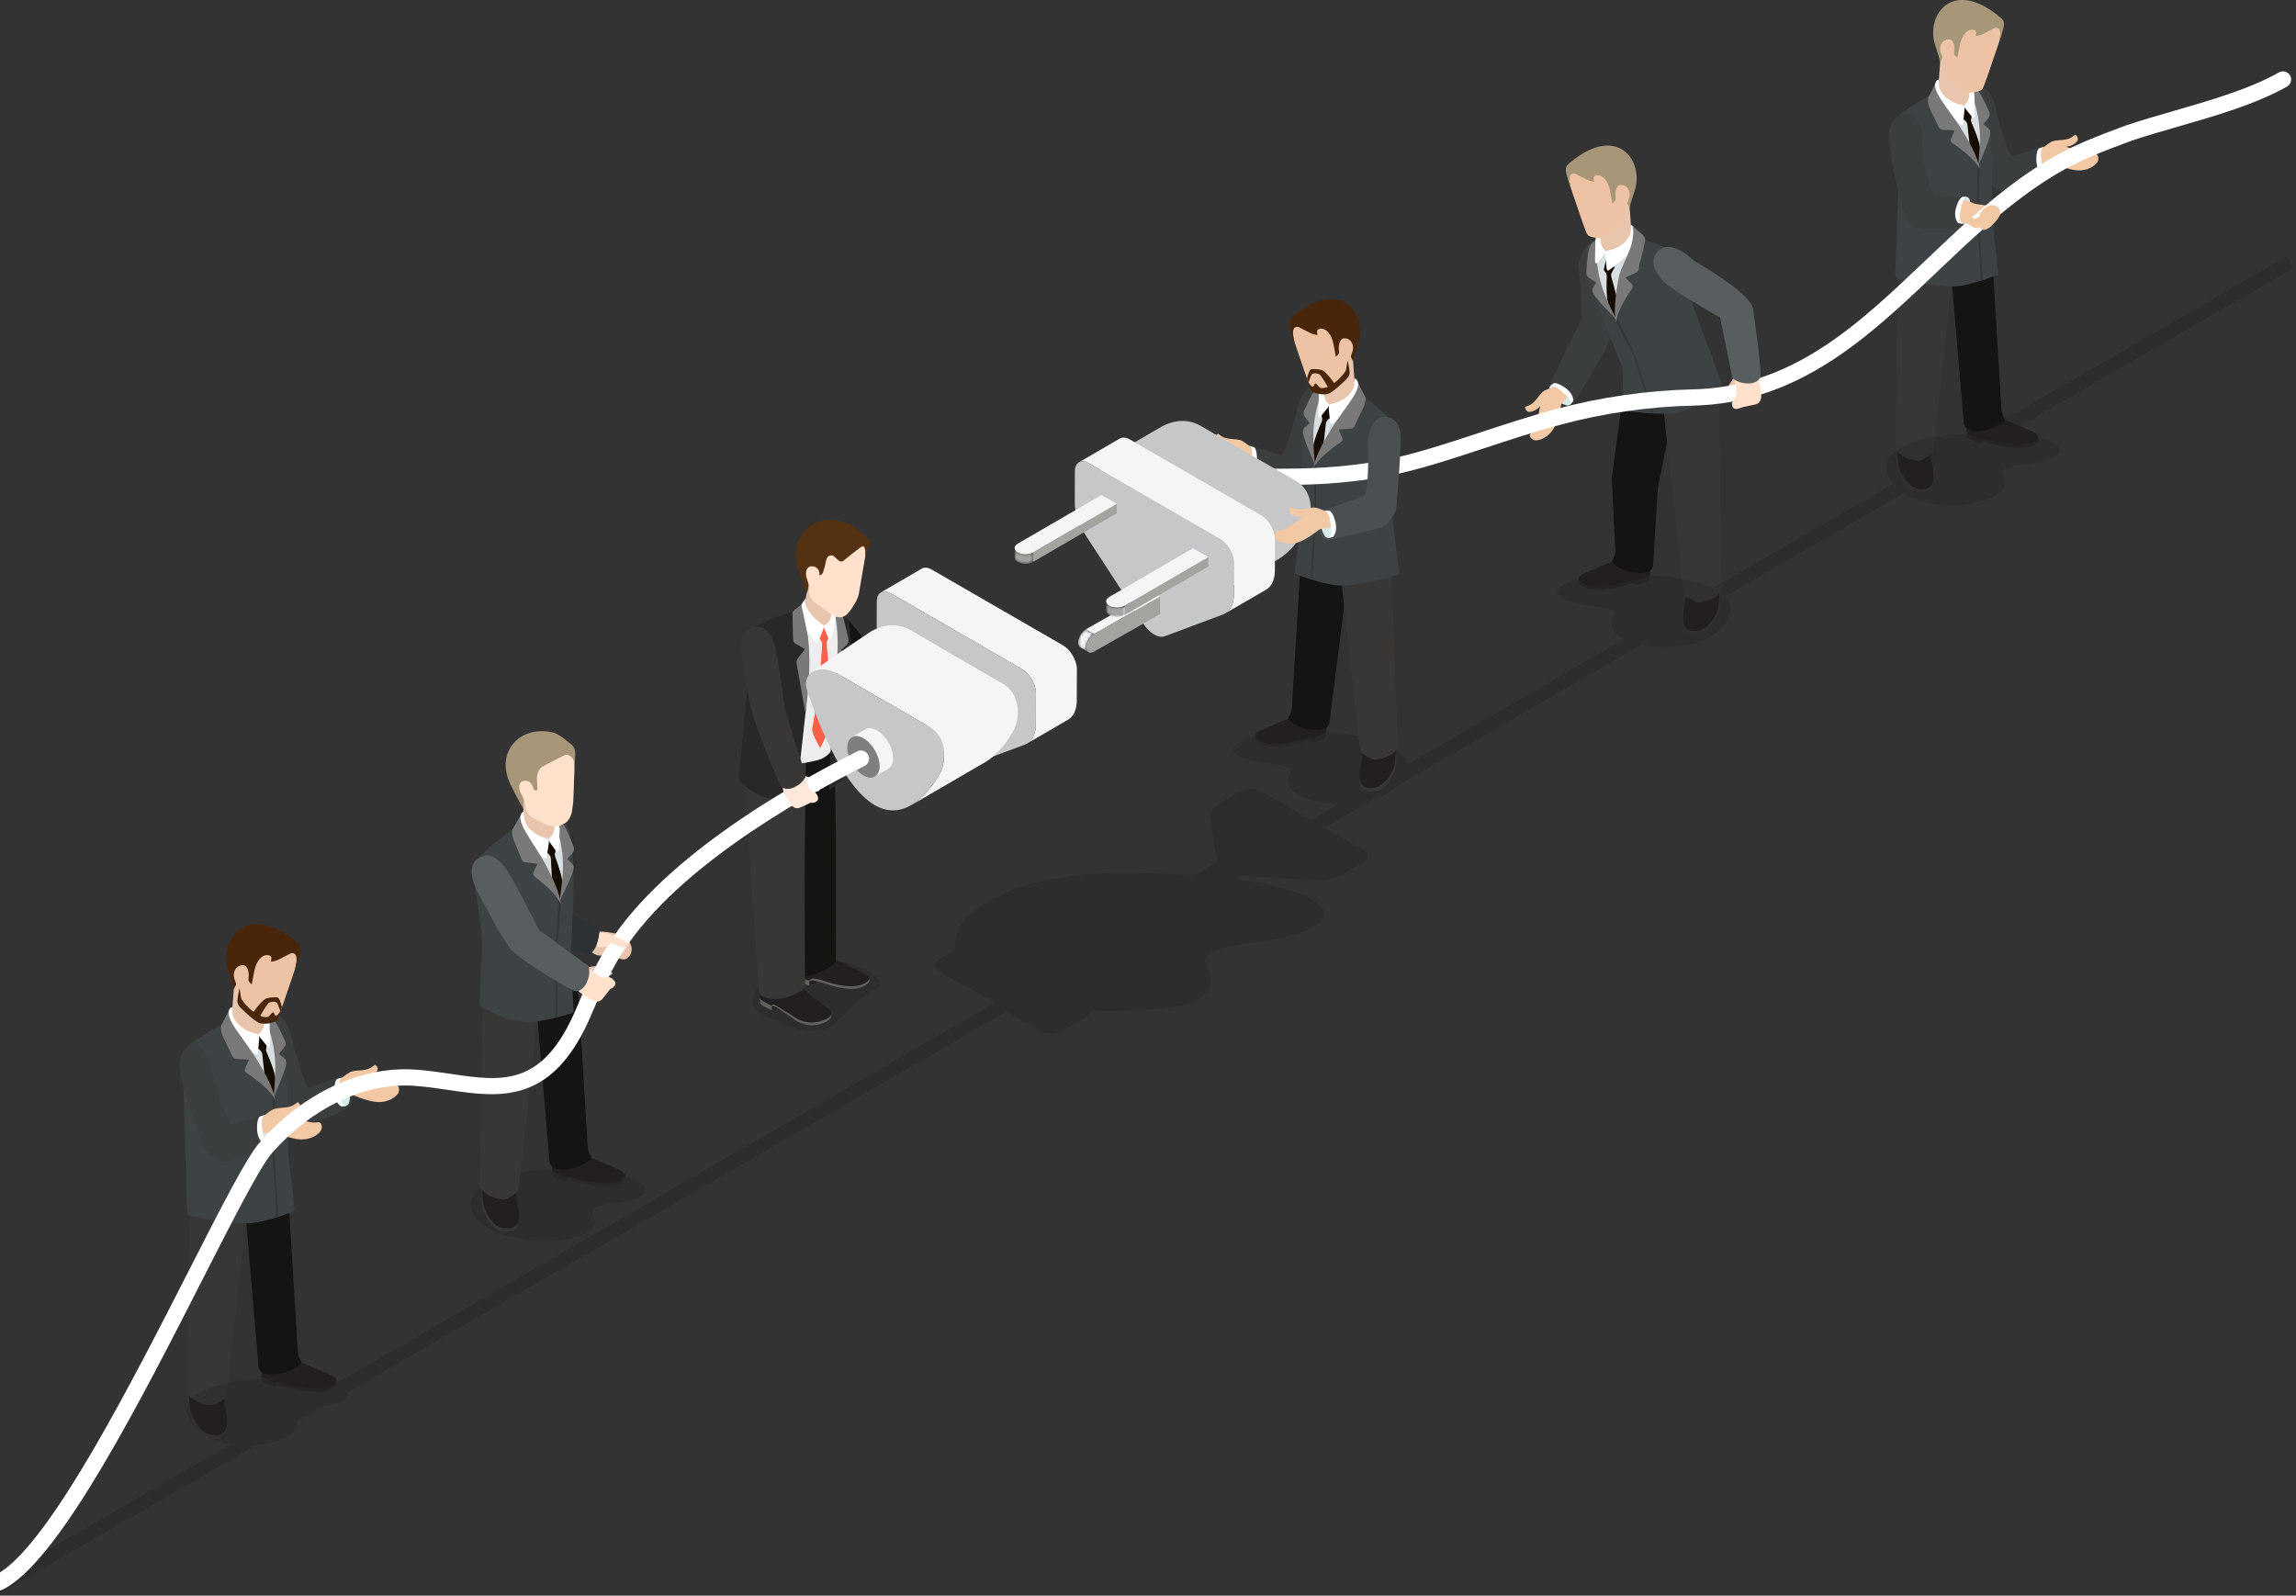 <svg width="846" height="588" viewBox="0 0 846 588" fill="none" xmlns="http://www.w3.org/2000/svg">
<rect x="0" y="0" width="846" height="588" fill="#333333" stroke="none"/>
<g clip-path="url(#clip0_966_11921)">
<path d="M128.08 408.12C127.51 408.51 121.57 412.56 111.19 414.38C109.24 414.72 104.63 411.71 103.34 408.39C103.17 407.96 99.23 394.75 98.67 393.48C96.97 389.63 100.55 386.61 100.55 386.61C100.55 386.61 94.95 374.97 99.63 373.68C103.91 372.5 106.83 379.14 107.26 381.28C107.95 384.73 112.29 401.29 113.96 400.76C117.99 399.48 125.88 396.66 125.88 396.66C125.88 396.66 128.8 397.16 129.75 400.28C130.36 402.23 130.55 406.46 128.08 408.12Z" fill="#3A3E3F"/>
<path d="M125.14 397.43C125.14 397.43 126.5 396.36 127.53 398.32C128.57 400.28 129.2 403.21 128.85 405.35C128.58 406.99 128.08 407.63 126.98 407.6C125.84 407.56 124.11 404.46 124.04 402.36C123.96 400.25 124.15 397.76 125.14 397.43Z" fill="#D6EAE9"/>
<path d="M124.68 398.18C124.68 398.18 128.1 395.49 128.93 395.11C131.78 393.8 134.61 395.43 138.17 392.36C141.12 394.31 136.85 397.17 134.61 396.93C134.61 396.93 139.89 399.35 142.99 399.78C145.58 400.14 145.7 399.49 146.38 399.92C147.06 400.35 147.41 402.06 146.56 403.13C144.93 405.17 141.68 406.56 138.04 406.02C134.4 405.48 129.8 403.45 129.8 403.45L124.77 403.98L124.68 398.18Z" fill="#F2C8A5"/>
<path d="M125.86 397.11C125.86 397.11 124.61 397.54 125 401.35C125.23 403.59 125.66 405.81 126.02 406.45C126.66 407.61 127.49 407.53 127.47 407.55C127.41 407.6 125.76 407.73 125.76 407.73C125.76 407.73 122.99 406.55 123.19 401.23C123.3 398.26 124.15 397.68 124.15 397.68L125.86 397.11Z" fill="white"/>
<path d="M108.25 498.66L109.46 501.44C109.46 501.44 120.96 506.2 121.66 506.59C122.47 507.02 124.24 507.79 123.97 509.33C123.9 509.7 123.91 509.93 123.67 510.26C122.8 511.41 121.11 511.89 119.55 512.11C116.15 512.61 109.11 511.38 109.11 511.38C107.05 511.07 103.66 509.95 103.29 509.63C103.29 509.63 101.53 509.05 101.19 509.67C101.07 509.89 101.21 510.94 101.22 511.14L96.87 509.21C96.65 509.09 96.32 506.92 96.26 505.96L96.6 499.64L108.25 498.66Z" fill="#231F20"/>
<path d="M121.51 511.059C120.61 511.469 119.36 511.649 118.13 511.759C113.19 512.189 105.82 510.289 105.82 510.289C105.08 510.099 102.32 509.329 102.32 509.329C102.32 509.329 101.18 509.209 101.2 509.659C101.2 509.519 101.21 509.649 101.15 509.659C101.04 509.699 101.23 511.129 101.23 511.129L102.44 510.409C102.44 510.409 105.82 511.259 106.41 511.469C106.41 511.469 113.5 513.279 118.48 512.909C120.05 512.789 122.73 511.939 123.72 510.509C123.9 510.249 124.15 509.389 123.98 508.939C123.95 509.029 122.72 510.509 121.51 511.059Z" fill="#282827"/>
<path d="M101.19 509.66L96.45 507.35C96.45 507.35 96.77 509.24 96.83 509.21L101.17 511.14C101.17 510.99 101.19 510.06 101.19 509.66Z" fill="#282827"/>
<path d="M105.39 426.57L109.75 498.43C110.1 500.88 111.52 501.68 110.84 502.54C108.29 505.76 96.95 509.01 95.27 503.84L89.05 430.44L105.39 426.57Z" fill="#141413"/>
<path d="M69.78 511.2C69.78 511.2 69.56 518.23 69.54 518.4C69.29 521.52 72.65 529.61 77.55 530.01C79.15 530.14 79.67 530.14 80.84 529.83C82.53 529.38 84.19 527.34 83.63 523.22C83.3 520.77 80.97 510.97 80.97 510.97L69.78 511.2Z" fill="#383736"/>
<path d="M69.31 509.45C69.31 509.45 69.69 513.49 70.01 518.74C70.2 521.87 73.35 527.59 77.54 528.67C78.77 528.99 79.82 528.85 79.89 528.84C81.75 528.74 84.48 527.86 83.45 521.4C83.08 519.09 81.57 510.21 81.44 510.21L69.31 509.45Z" fill="#231F20"/>
<path d="M92.28 431.67C91.42 444.39 83.49 514.05 83.49 514.05C83.36 515.84 78.19 517.9 78.19 517.9C71.88 517.66 68.92 513.7 68.89 513.08L69.93 433.38L92.28 431.67Z" fill="#383736"/>
<path d="M80.35 382.89C80.35 382.89 83.63 377.1 86.62 375.95C89.62 374.8 99.26 375.32 99.26 375.32C99.26 375.32 104.4 386.52 104.45 387.28C104.5 388.05 102.06 408.19 102.06 408.19L89.2 397.97L80.35 382.89Z" fill="#D7DFE2"/>
<path d="M102 375.53C100.52 373.14 97.38 373.01 95.29 373.23C97.85 375.06 101.23 381.01 101.78 389.48C102.07 393.9 101.2 404.41 101.05 404.16C100.91 403.92 92.36 388.2 89.05 385.19C88.58 384.76 84.09 376.04 84.09 376.04C84.09 376.04 70.04 384.09 68.9 386.14L67.42 393.98L68.9 445.66C69.08 446.99 68.84 447.46 70.22 448.09C70.22 448.09 83.11 451.08 91.27 450.83C97.72 450.62 108.06 446.46 108.06 446.46C108.24 446.33 108.55 446.21 108.51 445.66L106.11 424C106.46 401.05 105.43 381.07 102 375.53Z" fill="#3D4244"/>
<path d="M102.56 448.39L100.95 422.98L101.36 405.4C101.36 405.4 100.66 403.85 100.38 403.36L100.31 422.84L101.82 448.65C101.84 448.62 102.53 448.4 102.56 448.39Z" fill="#383736"/>
<path d="M97.75 379.85C93.13 384.7 88.49 378.86 85.31 375.29L86.63 358.24L96.93 366.09L97.75 379.85Z" fill="#E8C5AC"/>
<path d="M98.37 388.13C98.25 387.66 97.93 387.17 98.03 386.61L98.36 384.91L96.01 381.44L94.79 381.68L94.11 385.61L95.78 386.94C96.16 387.28 96.66 387.98 96.64 388.47L97.85 399.6L100.83 404.29C100.83 404.29 101.9 400.87 101.86 399.61C101.69 395.19 98.37 388.13 98.37 388.13Z" fill="#160B01"/>
<path d="M97.55 375.44L98.29 373.52C98.29 373.52 99.23 374.02 99.44 374.17C100.62 374.97 101.26 376.19 101.73 376.97C102.66 378.52 104.99 383.42 104.99 383.42C105.45 384.54 105.21 385.33 104.59 386.09L102.78 388.38L104.64 389.85C105.85 390.67 105.47 392.38 105.11 393.58C103.82 397.82 100.83 404.32 100.83 404.32C100.83 404.32 101.57 396.7 101.42 392.2C101.08 382.01 97.55 375.44 97.55 375.44Z" fill="#7A797A"/>
<path d="M95.71 380.77C95.07 381.35 95.62 382.06 96.02 382.55L98.48 385.59C99.26 386.49 99.52 385.41 99.48 384.41L99.34 377.18C98.98 373.4 97.34 373.11 97.34 373.11C97.34 373.11 97.43 374.02 97.4 375.19C97.36 376.75 97.55 379.1 95.71 380.77Z" fill="white"/>
<path d="M85.59 371.14C85.59 371.14 85.53 373.72 85.99 374.79C88.24 380.06 94.8 380.99 94.8 380.99C95.57 381.23 95.56 381.6 95.51 382.89L95.04 387.61C94.99 388.85 94.34 388.76 93.82 388.28C93.82 388.28 88.63 384.31 87.16 382.96C83.7 379.78 83.45 377.44 84.17 373.07C84.49 371.14 85.59 371.14 85.59 371.14Z" fill="white"/>
<path d="M84.23 372.57L81.72 377.54C81.72 377.54 81.26 378.17 81.42 379.47C81.53 380.39 81.99 381.66 81.99 381.66L85.13 388.18C85.67 389.73 86.27 390.22 87.47 390.24L91.72 390.49L90.41 393.54C89.96 394.52 90.32 395.04 91.16 395.6C99.83 401.41 101.32 405.23 101.32 405.23C101.32 405.23 101.34 401.03 93.96 389.37C92.08 386.39 88.86 382.18 86.57 378.76C83.6 374.34 84.23 372.57 84.23 372.57Z" fill="#7A797A"/>
<path d="M99.83 347.74L90.41 346.71L88.33 363.69C88.33 364.87 88.16 365.92 88.24 366.93C88.33 368.04 88.18 369.58 89.39 370.72C89.39 370.72 90.79 371.75 92.62 373.32C93.76 374.3 95.2 375.33 96.91 376.06C98.03 376.54 100.84 375.64 100.84 375.64C102.66 375.13 102.38 375.11 104.26 370.17C104.26 370.17 107.33 361.12 108.28 358.38C111 350.59 108.14 348.46 108.14 348.46L99.83 347.74Z" fill="#EDC3A4"/>
<path d="M110.2 352.48C110.12 352.73 108.99 356.84 108.62 357.3C108.62 357.3 110.83 350.56 107.16 351.3C107.09 351.32 104.42 352.71 102.77 353.55C101.84 354.02 100.01 354.55 99.88 354.32C99.73 354.05 100.74 352.21 98.78 351.97C96.34 351.66 94.36 354.41 93.7 357.85C93.19 360.49 92.79 362.66 92.78 362.69C92.59 362.99 89.73 359.12 89.54 358.97C89.21 358.71 88.15 360.22 88.15 360.22C88.21 360.22 86.21 364.55 86.19 364.49C86.01 363.39 84.01 357.41 83.84 356.69C81.21 345.01 91.73 332.67 108.9 346.91C110.3 348.07 111.42 348.57 110.2 352.48Z" fill="#49260A"/>
<path d="M89.05 355.7C91.74 355.28 91.66 359.42 91.66 359.42L91.3 364.04C91.3 364.04 90.96 365.72 89.86 365.72C88.58 365.71 87.78 364.76 87.24 363.18C87.21 363.09 86.39 360.86 86.36 360.72C85.8 358.76 86.37 356.12 89.05 355.7Z" fill="#EDC3A4"/>
<path d="M103.9 371.13C103.9 371.13 103.12 368.13 102.56 367.77C101.98 367.4 101.83 367.53 100.73 367.53C99.63 367.53 98.3 367.83 97.92 368.02C96.14 368.92 92.9 373.58 92.9 373.58L95.29 375.35C95.29 375.35 98.16 370.28 99.02 369.6C99.65 369.11 101.55 368.9 102.02 369.54C102.69 370.46 103.3 372.78 103.3 372.78L103.9 371.13Z" fill="#49260A"/>
<path d="M88.26 364.16C88.26 364.16 87.46 367.52 87.46 368.93C87.46 370.33 88.44 371.2 90.33 372.96C92.48 374.98 94.58 376.7 95.77 377.05C97.78 377.66 101.62 376.83 102.43 375.71C102.81 375.19 103.44 372.31 103.44 372.31C103.44 372.31 102.35 374.44 101.64 374.26C101.18 374.14 101.01 373.47 101.01 373.47C101.01 373.47 100.86 372.52 100 373.5C99.33 374.27 98.91 374.71 98.67 374.75C96.81 375.08 95.03 374.06 93.26 372.74C91.2 371.19 88.97 368.59 88.85 367.76C88.67 366.57 88.26 364.16 88.26 364.16Z" fill="#49260A"/>
<path d="M99.62 421.89C99.05 422.28 93.11 426.33 82.73 428.15C80.78 428.49 76.17 425.47 74.88 422.16C74.71 421.73 69.57 406.56 69.09 405.25C64.6 392.81 65.8 386.42 70.49 385.14C74.77 383.96 77.26 390.91 77.69 393.05C78.38 396.5 83.83 415.05 85.51 414.52C89.54 413.24 97.43 410.42 97.43 410.42C97.43 410.42 100.35 410.92 101.3 414.04C101.89 416 102.08 420.23 99.62 421.89Z" fill="#3A3E3F"/>
<path d="M96.67 411.21C96.67 411.21 98.03 410.14 99.06 412.1C100.1 414.06 100.73 416.99 100.38 419.13C100.11 420.77 99.61 421.41 98.51 421.38C97.37 421.34 95.64 418.24 95.57 416.14C95.5 414.02 95.68 411.53 96.67 411.21Z" fill="#D6EAE9"/>
<path d="M96.21 411.95C96.21 411.95 99.63 409.26 100.45 408.88C102.55 407.92 105.59 408.56 107.8 407.42C108.79 406.91 109.69 406.13 109.69 406.13C109.69 406.13 111.58 407.38 110.19 408.88C108.29 410.93 106.13 410.7 106.13 410.7C106.13 410.7 111.41 413.13 114.51 413.55C117.1 413.91 117.22 413.27 117.9 413.69C118.58 414.12 118.93 415.83 118.08 416.9C116.45 418.94 113.19 420.33 109.56 419.79C105.92 419.25 101.32 417.22 101.32 417.22L96.29 417.75L96.21 411.95Z" fill="#F2C8A5"/>
<path d="M97.39 410.89C97.39 410.89 96.14 411.32 96.53 415.13C96.76 417.37 97.2 419.59 97.55 420.23C98.19 421.39 99.02 421.31 99 421.34C98.95 421.39 97.29 421.52 97.29 421.52C97.29 421.52 94.52 420.34 94.72 415.02C94.83 412.05 95.68 411.47 95.68 411.47L97.39 410.89Z" fill="white"/>
<path d="M215.68 361.16C217.14 362.12 219.39 360.79 220.27 359.46C220.58 359 224.6 360.61 225.74 358.62C225.74 358.62 224.79 358 223.08 356.96C222.94 356.88 221.66 355.73 220.09 355.93C215.92 356.48 215.25 356.41 214.37 357.73C213.5 359.07 214.23 360.2 215.68 361.16Z" fill="#E8C5AC"/>
<path opacity="0.29" d="M277.47 368.22C276.54 370.08 277.78 372.41 283.06 374.89C291.1 378.67 301.37 383.27 308.2 376.6C312.05 372.84 316.43 367.29 322.01 364.96C327.6 362.63 322.82 356.48 305.56 353.32C281.82 348.97 277.47 368.22 277.47 368.22Z" fill="#231F20"/>
<path d="M302.71 360.89L298.19 363.29L298.14 359.98H305.33L302.71 360.89Z" fill="#231F20"/>
<path d="M304.46 351.11L306.95 353.22C306.95 353.22 318.37 358.77 319.11 359.04C319.6 359.22 320.41 359.82 320.39 360.72C320.38 361.07 320.36 361.3 320.14 361.62C319.35 362.76 317.73 363.27 316.22 363.55C312.93 364.16 305.74 362.81 305.74 362.81C304.95 362.44 300.27 361.62 299.89 361.33C299.89 361.33 298.45 361.28 298.15 361.89C298.04 362.11 298.19 363.09 298.21 363.29L293.91 361.61C293.69 361.5 293.26 359.44 293.14 358.53L292.36 352.44L304.46 351.11Z" fill="#231F20"/>
<path d="M320.16 361.121C319.13 362.421 317.59 362.901 316.08 363.201C311.16 364.191 304.3 361.681 304.3 361.681C302.24 360.961 300.17 360.531 299.55 360.581C299.55 360.581 298.06 360.731 298.12 361.851C298.13 362.081 298.03 361.921 298.07 362.171C298.07 362.041 298.07 361.931 298.1 361.871C298.4 361.271 299.24 361.361 299.24 361.361C300.23 361.361 300.72 361.491 303.63 362.351C303.63 362.351 310.37 364.871 315.21 364.341C316.74 364.171 319.31 363.261 320.21 361.851C320.37 361.601 320.55 361.001 320.36 360.581C320.33 360.661 320.21 361.061 320.16 361.121Z" fill="#60605D"/>
<path d="M298.25 361.381L293.39 359.851C293.39 359.851 293.8 361.651 293.86 361.611L298.21 363.281C298.19 363.151 298.27 361.761 298.25 361.381Z" fill="#60605D"/>
<path d="M288.12 370.44L284.39 372.35V369.03L288.12 370.44Z" fill="#282827"/>
<path d="M307.48 274.17C307.48 274.17 307.96 301.97 308.02 308.84C308.08 316.94 307.98 351.11 307.98 351.11C307.98 353.7 308.28 354.27 307.42 355.03C304.22 357.89 293.97 362.66 292.96 357.04L285.59 281.46L307.48 274.17Z" fill="#141413"/>
<path d="M292.52 361.53L300.07 367.87C300.07 367.87 303.88 370.93 305.29 371.75C305.92 372.12 306.37 372.93 306.41 373.73C306.44 374.24 306.31 374.74 305.96 375.11C305.08 376.05 303.26 376.78 301.76 377.13C297.32 378.14 292.82 375.38 292.82 375.38C292.08 374.91 287.07 371.68 286.71 371.38C285.67 370.54 284.72 370.21 284.34 370.78C284.34 370.78 284.39 372.16 284.39 372.36L280.19 369.47C280.19 369.47 279.92 367.91 279.92 366.98V360.84L292.52 361.53Z" fill="#231F20"/>
<path d="M306.41 373.93C305.5 375.33 303.21 376.06 301.72 376.45C296.5 377.84 292.68 374.74 292.68 374.74C291.25 373.85 287.24 371.3 286.83 371.08C286.83 371.08 284.51 369.34 284.38 370.7C284.36 370.93 284.32 370.98 284.33 371.24C284.34 371.11 284.42 371.01 284.44 370.95C284.73 370.06 287.06 371.77 287.06 371.77C287.39 372.11 291.95 375.2 292.69 375.67C292.69 375.67 296.95 378.94 301.9 377.46C303.37 377.02 305.24 376.44 306.14 375.04C306.4 374.65 306.45 373.86 306.41 373.93Z" fill="#60605D"/>
<path d="M284.39 370.69C284.39 370.69 282.4 369.59 281.72 369.25C280.14 368.45 279.94 367.86 279.94 367.86C279.94 367.86 280.07 369.61 280.14 369.59C280.14 369.59 280.19 370.08 281.1 370.62C281.92 371.11 284.4 372.35 284.4 372.35V370.69H284.39Z" fill="#60605D"/>
<path d="M297 277.4C297 277.4 296.48 311.03 296.46 317.72C296.43 327.16 296.61 362.47 296.61 362.47C296.59 364.33 295.77 364.92 294.26 365.72C285.06 370.58 280.35 366.74 280.35 366.74C279.61 366.32 279.67 365.82 279.61 365.18C279.61 365.18 276.66 321.46 274.69 294.07C274.53 291.87 274.42 279.56 274.42 279.56L297 277.4Z" fill="#383736"/>
<path d="M350.13 258.23C349.56 262.85 346.22 264.43 346.22 264.43C346.22 264.43 326.92 258.32 320.38 254.27C314.89 250.87 306.98 243.08 306.98 243.08C306.98 243.08 297.65 235.58 300.45 230C302.05 226.81 306.44 222.81 312.16 228.09C314.79 230.52 322.87 241.71 327.48 245.1C332.3 248.64 349.37 254.71 349.37 254.71C349.37 254.71 350.37 256.27 350.13 258.23Z" fill="#141413"/>
<path d="M290.53 228.43C290.53 228.43 294.94 224.05 297.93 223.77C300.92 223.49 309.46 226.4 309.46 226.4C309.46 226.4 311.26 237.77 311.12 238.47C310.97 239.17 306.6 276.07 306.6 276.07C306.6 276.07 305.46 279.09 300.95 280.2C296.76 281.22 290.51 282.64 284.43 280.13C278.77 277.79 290.53 228.43 290.53 228.43Z" fill="#EDEDED"/>
<path d="M305.68 229.93C300.3 233.12 298.21 227.59 296.25 223.58L298.67 211.52L308.56 217.32L305.68 229.93Z" fill="#E8C5AC"/>
<path d="M304.17 205.97C306.62 206.49 306.39 208.9 306.39 208.9L305.35 213.82C305.35 213.82 305 214.86 304.04 214.86C302.59 214.85 302.24 213.5 301.9 212.03C301.88 211.95 301.51 209.8 301.48 209.67C301.16 207.84 301.85 205.47 304.17 205.97Z" fill="#FFE8D9"/>
<path d="M296.93 261.631C296.99 254.361 298.95 235.401 296.94 232.311C294.05 227.871 294.33 224.751 294.42 224.771C295.22 224.391 277.53 229.65 277.36 232.18L272.32 285.691C272.17 286.861 272.6 287.7 273.39 288.49C273.39 288.49 276.29 291.881 281.1 293.541C284.04 294.551 289.45 295.251 293.31 294.251L296.93 261.631Z" fill="#282827"/>
<path d="M312.6 228.65C311.98 227.06 306.89 223.79 306.39 223.51C308.24 225.8 309.71 234.53 308.66 241.01C308.2 243.84 308.07 257.16 306.91 260.06L305.35 291.21C307.02 290.42 310.31 287.35 310.31 287.35C311.63 285.68 311.58 283.7 311.88 282.28L312.89 253.48C313.45 245.49 313.83 231.8 312.6 228.65Z" fill="#282827"/>
<path d="M304.59 237.37C304.57 236.92 304.63 236.59 304.82 236.1L305.45 234.6L303.97 230.75L302.84 230.73L301.44 234.43L302.58 236.18C302.86 236.57 303.02 237.45 302.9 237.9C302.9 237.9 302.24 253.08 299.27 268.6C298.96 270.25 302.23 275.7 302.23 275.7C302.23 275.7 304.83 270.47 305.3 268.45C306.99 261.09 304.59 237.37 304.59 237.37Z" fill="#FF5E48"/>
<path d="M307.52 225.81L309.03 224.52C309.03 224.52 309.76 225.2 309.9 225.39C310.39 226.03 310.87 228.16 310.87 228.16L312.56 235.11C312.69 236.24 312.71 236.78 312.03 237.63L309.94 239.47L311.37 241.79C312.3 243.27 311.91 244.12 311.36 245.56L306.92 260.05C306.92 260.05 308.01 248.41 308.41 243.59C309.31 232.82 307.52 225.81 307.52 225.81Z" fill="#7A797A"/>
<path d="M304 230.22C303.28 230.58 303.6 231.36 303.83 231.9L305.27 235.25C305.74 236.26 306.26 235.35 306.47 234.44L307.88 227.81C308.38 223.58 306.9 223.8 306.9 223.8C306.9 223.8 306.62 224.13 306.51 225C306.32 226.44 306.47 229 304 230.22Z" fill="white"/>
<path d="M296.87 220.64C296.87 220.64 296.5 221.32 296.75 222.38C297.79 226.69 303.1 230.18 303.1 230.18C303.73 230.59 303.63 230.92 303.27 232.07L301.65 236.2C301.3 237.3 300.73 237.06 300.39 236.5C300.39 236.5 296.72 231.62 295.74 230.03C293.43 226.3 293.31 226.47 295.3 222.83C296.51 220.63 296.87 220.64 296.87 220.64Z" fill="white"/>
<path d="M295.24 222.81L293.1 224.49C293.1 224.49 292.46 225.01 292.31 225.22C291.8 225.91 292.02 226.83 292.02 226.83L292.19 234.84C292.28 236.37 292.42 236.92 293.47 237.35L296.58 239.26L294.14 242.34C293.21 243.47 293.55 244.55 293.74 245.73L296.77 262.89C296.77 262.89 299.53 245.02 297.48 233.58C296.71 229.29 295.24 222.81 295.24 222.81Z" fill="#7A797A"/>
<path d="M309.81 199.51L300.18 198.58L298.31 215.47C298.32 216.67 298.14 217.4 298.23 218.43C298.33 219.56 298.73 220.64 299.98 221.79C299.98 221.79 306.53 226.99 308.51 227.39C309.7 227.63 311.2 227.46 312.46 225.97C313.06 225.26 312.92 225.64 314.59 223.05C315.59 221.52 316.23 219.96 316.43 218.96L318.31 208.03L319.43 201.43L309.81 199.51Z" fill="#FFE1CC"/>
<path d="M320.11 198.7C320.98 199.83 320.55 199.65 319.24 203.87C319.15 204.18 318.8 205.14 318.8 205.08C319.02 202.06 318.43 200.72 317.37 201.49C314.97 203.22 312.07 205.6 310.85 206.59C309.93 207.34 309.18 206.72 308.27 205.89C307.31 205.02 307.09 204.74 306.66 204.69C304.39 204.43 304.45 206.66 303.9 208.84L303.22 211.09C301.95 212.96 301.31 211.42 301.17 210.56C301.17 210.56 301.25 208.78 299.05 208.87C297.17 208.95 298.12 213.41 298.2 213.65C298.2 213.65 297.57 219.29 297.23 218.33C295.89 214.55 294.48 210.77 294.13 209.61C290.2 196.66 300.93 188.11 312.59 192.98C314.78 193.87 320.11 198.7 320.11 198.7Z" fill="#543211"/>
<path d="M299.43 208.71C301.92 208.96 301.96 211.38 301.96 211.38L301.45 216.38C301.45 216.38 301.22 217.46 300.26 217.55C298.81 217.69 298.32 216.4 297.83 214.97C297.8 214.89 297.2 212.8 297.16 212.67C296.65 210.9 297.08 208.47 299.43 208.71Z" fill="#FFE1CC"/>
<path d="M349.5 256.21C349.5 256.21 349.54 255.03 348.77 255.34C347.99 255.65 346.04 259.48 345.93 262.13C345.88 263.35 346.02 263.46 346.46 263.55C346.74 263.61 347.39 262.89 347.39 262.89C347.39 262.89 347.55 262.9 348.22 261.23C348.89 259.56 349.5 256.21 349.5 256.21Z" fill="white"/>
<path d="M348.53 256.57C348.53 256.57 356.38 255.83 358.32 256.31C360.26 256.79 363.72 261.83 363.72 261.83C363.72 261.83 364.41 264.96 363.62 266.17C362.83 267.38 360.24 269.79 358.49 267.8C356.73 265.82 355.1 264.64 353.84 264.73C352.58 264.83 347.37 262.79 346.98 261.37C346.3 258.96 348.53 256.57 348.53 256.57Z" fill="#E8C5AC"/>
<path d="M353.84 258.3C353.84 258.3 357.52 260.45 358.12 260.85C358.72 261.25 359.94 264.11 360.19 264.57C360.48 265.12 360.7 265.31 359.99 265.61C359.45 265.84 358.44 265.77 357.59 264.6C356.74 263.43 356.31 262.94 356.31 262.94C356.31 262.94 354.51 263.25 352.91 263.08C351.31 262.91 349.34 261.95 348.98 260.72C348.5 259.07 349.97 256.63 353.84 258.3Z" fill="#EACEB5"/>
<path d="M755.03 64.7C754.48 65.07 748.8 68.95 738.86 70.69C736.99 71.02 732.58 68.13 731.35 64.95C731.19 64.54 727.41 51.9 726.88 50.68C725.25 46.99 728.68 44.1 728.68 44.1C728.68 44.1 723.32 32.96 727.8 31.73C731.9 30.6 734.7 36.95 735.11 39C735.77 42.3 739.92 58.15 741.53 57.64C745.38 56.42 752.94 53.71 752.94 53.71C752.94 53.71 755.73 54.18 756.65 57.18C757.21 59.07 757.39 63.12 755.03 64.7Z" fill="#3A3E3F"/>
<path d="M752.21 54.48C752.21 54.48 753.51 53.46 754.5 55.33C755.49 57.21 756.1 60.01 755.76 62.06C755.51 63.63 755.03 64.24 753.97 64.21C752.88 64.18 751.22 61.21 751.15 59.19C751.09 57.17 751.26 54.79 752.21 54.48Z" fill="#D6EAE9"/>
<path d="M751.77 55.19C751.77 55.19 755.04 52.62 755.83 52.25C757.84 51.33 760.75 51.94 762.86 50.85C763.81 50.36 764.67 49.62 764.67 49.62C764.67 49.62 766.48 50.82 765.15 52.25C763.33 54.22 761.26 53.99 761.26 53.99C761.26 53.99 766.31 56.31 769.28 56.72C771.76 57.06 771.87 56.45 772.53 56.86C773.18 57.27 773.52 58.91 772.7 59.93C771.14 61.88 768.02 63.21 764.54 62.7C761.06 62.19 756.65 60.24 756.65 60.24L751.83 60.75L751.77 55.19Z" fill="#F2C8A5"/>
<path d="M752.9 54.17C752.9 54.17 751.71 54.58 752.08 58.23C752.3 60.37 752.72 62.5 753.05 63.11C753.67 64.22 754.46 64.14 754.43 64.17C754.38 64.22 752.79 64.34 752.79 64.34C752.79 64.34 750.14 63.21 750.33 58.11C750.44 55.27 751.25 54.71 751.25 54.71L752.9 54.17Z" fill="white"/>
<path d="M736.04 151.37L737.2 154.03C737.2 154.03 748.21 158.59 748.88 158.95C749.65 159.36 751.35 160.1 751.09 161.57C751.03 161.92 751.03 162.15 750.8 162.46C749.97 163.56 748.35 164.02 746.86 164.23C743.61 164.71 736.86 163.53 736.86 163.53C734.89 163.24 731.64 162.16 731.29 161.85C731.29 161.85 729.6 161.3 729.28 161.89C729.16 162.1 729.3 163.1 729.31 163.3L725.15 161.46C724.94 161.34 724.63 159.27 724.57 158.35L724.9 152.3L736.04 151.37Z" fill="#231F20"/>
<path d="M748.73 163.25C747.87 163.64 746.68 163.82 745.49 163.92C740.76 164.33 733.71 162.51 733.71 162.51C733.01 162.33 730.36 161.59 730.36 161.59C730.36 161.59 729.27 161.48 729.29 161.91C729.29 161.78 729.3 161.9 729.25 161.91C729.14 161.94 729.33 163.32 729.33 163.32L730.49 162.63C730.49 162.63 733.73 163.44 734.29 163.65C734.29 163.65 741.08 165.38 745.84 165.03C747.34 164.92 749.91 164.11 750.85 162.74C751.02 162.49 751.26 161.67 751.1 161.24C751.08 161.3 749.9 162.72 748.73 163.25Z" fill="#282827"/>
<path d="M729.29 161.91L724.75 159.7C724.75 159.7 725.05 161.51 725.12 161.48L729.28 163.33C729.27 163.18 729.29 162.28 729.29 161.91Z" fill="#282827"/>
<path d="M733.31 82.37L737.49 151.16C737.83 153.51 739.19 154.27 738.53 155.1C736.09 158.18 725.23 161.29 723.62 156.35L717.67 86.08L733.31 82.37Z" fill="#141413"/>
<path d="M699.22 163.38C699.22 163.38 699.01 170.11 698.99 170.27C698.75 173.26 701.97 181 706.66 181.39C708.19 181.52 708.69 181.52 709.81 181.22C711.43 180.79 713.02 178.84 712.48 174.89C712.16 172.54 709.93 163.17 709.93 163.17L699.22 163.38Z" fill="#383736"/>
<path d="M698.77 161.7C698.77 161.7 699.14 165.56 699.44 170.59C699.62 173.58 702.64 179.06 706.64 180.09C707.82 180.39 708.82 180.26 708.89 180.26C710.67 180.16 713.28 179.32 712.3 173.14C711.95 170.93 710.5 162.43 710.38 162.43L698.77 161.7Z" fill="#231F20"/>
<path d="M720.75 87.25C719.92 99.42 712.34 166.11 712.34 166.11C712.21 167.82 707.27 169.79 707.27 169.79C701.23 169.56 698.39 165.77 698.37 165.17L699.37 88.87L720.75 87.25Z" fill="#383736"/>
<path d="M709.34 40.55C709.34 40.55 712.48 35.01 715.35 33.91C718.22 32.81 727.45 33.31 727.45 33.31C727.45 33.31 732.37 44.03 732.42 44.76C732.47 45.49 730.13 64.77 730.13 64.77L717.82 54.99L709.34 40.55Z" fill="#D7DFE2"/>
<path d="M730.06 33.51C728.64 31.22 725.64 31.1 723.63 31.31C726.08 33.06 729.32 38.76 729.84 46.86C730.11 51.09 729.15 61.91 729.01 61.67C728.88 61.44 720.82 45.63 717.66 42.74C717.21 42.33 712.91 33.98 712.91 33.98C712.91 33.98 700.79 40.74 699.7 42.71L700.01 55.91L698.36 100.46C698.53 101.74 698.3 102.18 699.63 102.78C699.63 102.78 711.97 105.82 719.78 105.57C725.96 105.37 735.85 101.38 735.85 101.38C736.02 101.25 736.32 101.15 736.28 100.62L734 79.9C734.33 57.93 733.34 38.81 730.06 33.51Z" fill="#3D4244"/>
<path d="M730.6 103.25L729.06 78.93L729.45 62.11C729.45 62.11 728.78 60.62 728.52 60.16L728.45 78.8L729.9 103.51C729.91 103.47 730.57 103.27 730.6 103.25Z" fill="#383736"/>
<path d="M726 37.65C721.58 42.29 717.14 36.7 714.09 33.29L715.36 16.97L725.22 24.49L726 37.65Z" fill="#E8C5AC"/>
<path d="M726.59 45.57C726.47 45.12 726.17 44.66 726.26 44.12L726.58 42.49L724.33 39.17L723.16 39.4L722.51 43.16L724.1 44.44C724.46 44.77 724.94 45.44 724.92 45.91L726.08 56.57L728.93 61.06C728.93 61.06 729.96 57.79 729.91 56.58C729.77 52.33 726.59 45.57 726.59 45.57Z" fill="#160B01"/>
<path d="M725.8 33.42L726.51 31.58C726.51 31.58 727.41 32.06 727.61 32.2C728.74 32.96 729.36 34.14 729.8 34.88C730.69 36.37 732.92 41.06 732.92 41.06C733.36 42.13 733.13 42.88 732.53 43.61L730.8 45.8L732.58 47.2C733.74 47.99 733.38 49.62 733.03 50.77C731.79 54.82 728.94 61.05 728.94 61.05C728.94 61.05 729.65 53.76 729.51 49.45C729.19 39.71 725.8 33.42 725.8 33.42Z" fill="#7A797A"/>
<path d="M724.04 38.53C723.43 39.09 723.96 39.76 724.33 40.23L726.68 43.14C727.42 44 727.68 42.97 727.64 42.01L727.51 35.09C727.17 31.47 725.59 31.19 725.59 31.19C725.59 31.19 725.68 32.07 725.65 33.18C725.62 34.67 725.8 36.93 724.04 38.53Z" fill="white"/>
<path d="M714.35 29.31C714.35 29.31 714.3 31.78 714.73 32.8C716.88 37.84 723.16 38.74 723.16 38.74C723.89 38.97 723.89 39.32 723.84 40.56L723.39 45.08C723.34 46.26 722.73 46.18 722.23 45.72C722.23 45.72 717.26 41.92 715.85 40.63C712.54 37.59 712.3 35.35 712.99 31.16C713.3 29.31 714.35 29.31 714.35 29.31Z" fill="white"/>
<path d="M713.05 30.92L710.65 35.68C710.65 35.68 710.21 36.28 710.36 37.53C710.46 38.41 710.9 39.63 710.9 39.63L713.91 45.87C714.42 47.36 715 47.83 716.15 47.84L720.21 48.08L718.97 51C718.54 51.93 718.89 52.44 719.69 52.97C727.99 58.53 729.41 62.19 729.41 62.19C729.41 62.19 729.43 58.17 722.37 47.01C720.57 44.16 717.48 40.12 715.3 36.86C712.45 32.61 713.05 30.92 713.05 30.92Z" fill="#7A797A"/>
<path d="M727.99 6.91L718.97 5.93L716.98 22.18C716.98 23.31 716.82 24.31 716.9 25.28C716.98 26.34 716.84 27.81 718 28.91C718 28.91 719.34 29.9 721.09 31.4C722.18 32.34 723.56 33.32 725.19 34.02C726.27 34.48 728.95 33.61 728.95 33.61C730.7 33.12 730.43 33.11 732.22 28.37C732.22 28.37 735.15 19.7 736.07 17.08C738.68 9.63 735.94 7.59 735.94 7.59L727.99 6.91Z" fill="#EDC3A4"/>
<path d="M737.91 11.45C737.84 11.69 736.75 15.62 736.4 16.07C736.4 16.07 738.51 9.62 735 10.32C734.93 10.33 732.38 11.67 730.8 12.47C729.91 12.92 728.15 13.43 728.04 13.21C727.9 12.95 728.86 11.19 726.99 10.96C724.65 10.67 722.76 13.3 722.12 16.59C721.63 19.11 721.25 21.2 721.24 21.22C721.06 21.51 718.32 17.81 718.14 17.66C717.82 17.41 716.81 18.86 716.81 18.86C716.87 18.86 714.95 23 714.94 22.94C714.77 21.89 712.85 16.17 712.69 15.48C710.17 4.3 720.24 -7.52 736.68 6.12C738 7.22 739.08 7.71 737.91 11.45Z" fill="#A89678"/>
<path d="M717.67 14.53C720.25 14.13 720.16 18.1 720.16 18.1L719.82 22.52C719.82 22.52 719.49 24.13 718.44 24.13C717.22 24.12 716.45 23.21 715.93 21.7C715.9 21.62 715.12 19.48 715.08 19.34C714.55 17.46 715.1 14.93 717.67 14.53Z" fill="#EDC3A4"/>
<path d="M723.52 83.2C722.88 83.38 716.28 85.32 706.29 83.9C704.41 83.63 702.35 80.77 701.34 77.51C696.59 62.19 695.97 50.1 695.97 50.1C695.97 50.1 695.97 41.32 703.49 42.11C707.72 42.55 708.46 50.52 708.22 52.6C707.83 55.95 711.17 72.3 712.85 72.31C716.89 72.34 724.91 72.1 724.91 72.1C724.91 72.1 727.42 73.41 727.36 76.54C727.33 78.52 726.25 82.42 723.52 83.2Z" fill="#3A3E3F"/>
<path d="M724 72.6C724 72.6 725.55 72.03 725.91 74.12C726.27 76.21 725.98 79.06 725.03 80.91C724.3 82.33 723.66 82.76 722.66 82.4C721.63 82.03 720.97 78.69 721.53 76.76C722.09 74.82 723 72.6 724 72.6Z" fill="#D6EAE9"/>
<path d="M721.51 80.33C722.37 81.51 725.84 84.36 727.2 84.05C728.52 83.75 733.95 78.2 733.69 76.75C733.48 75.54 728.88 75.42 727.73 75.09C725.77 74.52 723.48 72.65 722.74 74.68C722.35 75.74 721.62 80.3 721.51 80.33Z" fill="#F2C8A5"/>
<path d="M643.42 140.47C643.65 142.17 641.5 143.6 639.95 143.81C639.41 143.88 639.11 148.14 636.86 148.3C636.86 148.3 636.72 147.19 636.53 145.23C636.52 145.08 636.05 143.45 636.9 142.14C639.17 138.68 639.4 138.05 640.95 137.84C642.51 137.64 643.19 138.77 643.42 140.47Z" fill="#E8C5AC"/>
<path d="M579.53 148.65C580.16 148.46 594.61 124.98 594.6 121.58C594.6 121.14 593.51 107.99 593.57 106.66C593.74 102.63 589.5 101.19 589.5 101.19C589.5 101.19 592.47 88.26 587.84 88.75C583.61 89.19 581.29 96.72 581.65 98.78C582.24 102.1 583.36 117.06 582.46 118.48C579.81 122.68 571.3 141.59 571.3 141.59C571.3 141.59 570.64 141.83 572.39 144.43C573.48 146.05 576.81 149.47 579.53 148.65Z" fill="#3A3E3F"/>
<path d="M571.76 141.87C571.76 141.87 570.19 142.39 571.21 144.25C572.23 146.11 574.23 148.16 576.12 149.01C577.57 149.66 578.35 149.6 578.9 148.7C579.47 147.77 577.91 144.75 576.27 143.58C574.64 142.41 572.55 141.24 571.76 141.87Z" fill="#D6EAE9"/>
<path d="M573.73 142.2C573.73 142.2 569.78 143.51 569.04 143.97C567.16 145.14 566.07 147.9 564 149.07C563.06 149.59 561.97 149.9 561.97 149.9C561.97 149.9 561.97 152.07 563.9 151.75C566.54 151.31 567.5 149.47 567.5 149.47C567.5 149.47 566.65 154.96 565.35 157.67C564.27 159.93 563.7 159.68 563.68 160.45C563.66 161.22 564.84 162.41 566.15 162.28C568.64 162.05 571.46 160.19 572.96 157C574.45 153.81 575.26 149.06 575.26 149.06L578.34 145.33L573.73 142.2Z" fill="#F2C8A5"/>
<path d="M571.13 142.27C571.13 142.27 572.13 141.5 574.97 143.83C576.64 145.19 578.18 146.72 578.51 147.34C579.1 148.46 578.6 149.08 578.63 149.08C578.7 149.06 579.68 147.81 579.68 147.81C579.68 147.81 580.2 144.98 575.84 142.33C573.41 140.85 572.49 141.22 572.49 141.22L571.13 142.27Z" fill="white"/>
<path d="M596.67 203.64L595.51 206.3C595.51 206.3 584.5 210.86 583.83 211.22C583.06 211.63 581.36 212.37 581.62 213.84C581.68 214.19 581.68 214.42 581.91 214.73C582.74 215.83 584.36 216.29 585.85 216.5C589.1 216.98 595.85 215.8 595.85 215.8C597.82 215.51 601.07 214.43 601.42 214.12C601.42 214.12 603.11 213.57 603.43 214.16C603.55 214.37 603.41 215.37 603.4 215.57L607.56 213.73C607.77 213.61 608.08 211.54 608.14 210.62L607.81 204.57L596.67 203.64Z" fill="#231F20"/>
<path d="M583.97 215.51C584.83 215.9 586.02 216.08 587.21 216.18C591.94 216.59 598.99 214.77 598.99 214.77C599.69 214.59 602.34 213.85 602.34 213.85C602.34 213.85 603.43 213.74 603.41 214.17C603.41 214.04 603.4 214.16 603.45 214.17C603.56 214.2 603.37 215.58 603.37 215.58L602.21 214.89C602.21 214.89 598.97 215.7 598.41 215.91C598.41 215.91 591.62 217.64 586.86 217.29C585.36 217.18 582.79 216.37 581.85 215C581.68 214.75 581.44 213.93 581.6 213.5C581.63 213.56 582.81 214.99 583.97 215.51Z" fill="#282827"/>
<path d="M603.42 214.17L607.96 211.96C607.96 211.96 607.66 213.77 607.59 213.74L603.43 215.59C603.44 215.45 603.42 214.55 603.42 214.17Z" fill="#282827"/>
<path d="M599.4 134.63L593.88 176.26L595.22 203.42C594.89 205.77 593.52 206.53 594.18 207.36C596.62 210.44 607.48 213.55 609.09 208.61L610.85 179.97L618.89 139.89L599.4 134.63Z" fill="#141413"/>
<path d="M633.49 215.65C633.49 215.65 633.7 222.38 633.72 222.54C633.96 225.53 630.74 233.27 626.05 233.66C624.52 233.79 624.02 233.79 622.9 233.49C621.28 233.06 619.69 231.11 620.23 227.16C620.55 224.81 622.78 215.44 622.78 215.44L633.49 215.65Z" fill="#383736"/>
<path d="M633.93 213.97C633.93 213.97 633.56 217.83 633.26 222.86C633.08 225.85 630.06 231.33 626.06 232.36C624.88 232.66 623.88 232.53 623.81 232.53C622.03 232.43 619.42 231.59 620.4 225.41C620.75 223.2 622.2 214.7 622.32 214.7L633.93 213.97Z" fill="#231F20"/>
<path d="M611.95 139.521C612.78 151.691 620.36 218.381 620.36 218.381C620.49 220.091 625.43 222.061 625.43 222.061C631.47 221.83 634.31 218.041 634.33 217.441L633.33 141.141L611.95 139.521Z" fill="#383736"/>
<path d="M606.28 91.31C606.28 91.31 601.34 87.29 598.27 87.31C595.19 87.33 586.78 91.16 586.78 91.16C586.78 91.16 586.1 102.94 586.32 103.63C586.54 104.33 595.74 121.44 595.74 121.44L603.65 107.85L606.28 91.31Z" fill="#D7DFE2"/>
<path d="M584.42 92.3C584.91 89.65 587.66 88.44 589.6 87.91C587.95 90.43 587.01 96.92 589.48 104.66C590.77 108.7 595.61 118.43 595.65 118.15C595.69 117.89 597.43 100.23 599.33 96.39C599.6 95.85 600.56 86.5 600.56 86.5C600.56 86.5 614.61 91.09 616.34 92.53L634.33 141.16C634.64 142.41 633.74 143.72 632.72 144.77C632.72 144.77 627.22 148.99 619.86 151.61C614.04 153.67 598.48 151.34 598.48 151.34C598.28 151.28 597.96 151.29 597.8 150.79L598.04 136.09C589.75 115.74 583.29 98.43 584.42 92.3Z" fill="#3D4244"/>
<path d="M608.62 152.35L601.53 130.17L595.4 118.71C595.4 118.71 595.48 117.08 595.56 116.55L602.05 129.82L609.38 152.39L608.62 152.35Z" fill="#383736"/>
<path d="M592.04 102.27C591.99 101.81 592.1 101.27 591.82 100.8L590.93 99.4L591.81 95.49L592.98 95.28L594.96 98.54L593.94 100.31C593.72 100.75 593.52 101.54 593.71 101.98L596.51 112.33L595.49 117.55C595.49 117.55 593.34 114.88 592.95 113.74C591.54 109.71 592.04 102.27 592.04 102.27Z" fill="#160B01"/>
<path d="M588.35 90.66L588.52 88L587.02 89.2C587.02 89.2 586.36 89.97 586.22 90.18C585.45 91.3 585.3 92.62 585.15 93.47C584.86 95.18 584.49 100.36 584.49 100.36C584.47 101.52 584.96 102.14 585.78 102.6L588.19 104.01L587.04 105.97C586.25 107.12 587.18 108.52 587.92 109.46C590.55 112.79 595.47 117.54 595.47 117.54C595.47 117.54 592.15 111.01 590.72 106.94C587.49 97.75 588.35 90.66 588.35 90.66Z" fill="#7A797A"/>
<path d="M589.36 91.31C593.78 95.95 598.22 90.36 601.27 86.95L600 70.63L590.14 78.15L589.36 91.31Z" fill="#E8C5AC"/>
<path d="M591.31 92.19C591.92 92.75 591.39 93.42 591.02 93.89L588.67 96.8C587.93 97.66 587.67 96.63 587.71 95.67L587.84 88.75C588.18 85.13 589.76 84.85 589.76 84.85C589.76 84.85 589.67 85.73 589.7 86.84C589.74 88.33 589.56 90.59 591.31 92.19Z" fill="white"/>
<path d="M601.01 82.97C601.01 82.97 601.06 85.44 600.63 86.46C598.48 91.5 592.2 92.4 592.2 92.4C591.47 92.63 591.47 92.98 591.52 94.22L591.97 98.74C592.02 99.92 592.63 99.84 593.13 99.38C593.13 99.38 598.1 95.58 599.51 94.29C602.82 91.25 603.06 89.01 602.37 84.82C602.06 82.97 601.01 82.97 601.01 82.97Z" fill="white"/>
<path d="M587.37 60.57L596.39 59.59L598.38 75.84C598.38 76.97 598.54 77.97 598.46 78.94C598.38 80 598.52 81.47 597.36 82.57C597.36 82.57 596.02 83.56 594.27 85.06C593.18 86 591.8 86.98 590.17 87.68C589.09 88.14 586.41 87.27 586.41 87.27C584.66 86.78 584.93 86.77 583.14 82.03C583.14 82.03 580.21 73.36 579.29 70.74C576.68 63.29 579.42 61.25 579.42 61.25L587.37 60.57Z" fill="#EDC3A4"/>
<path d="M577.45 65.11C577.52 65.35 578.61 69.28 578.96 69.73C578.96 69.73 576.85 63.28 580.36 63.98C580.43 63.99 582.98 65.33 584.56 66.13C585.45 66.58 587.21 67.09 587.32 66.87C587.46 66.61 586.5 64.85 588.37 64.62C590.71 64.33 592.6 66.96 593.24 70.25C593.73 72.77 594.11 74.86 594.12 74.88C594.3 75.17 597.04 71.47 597.22 71.32C597.54 71.07 598.55 72.52 598.55 72.52C598.49 72.52 600.41 76.66 600.42 76.6C600.59 75.55 602.51 69.83 602.67 69.14C605.19 57.96 595.12 46.14 578.68 59.78C577.35 60.88 576.28 61.36 577.45 65.11Z" fill="#A89678"/>
<path d="M597.69 68.19C595.11 67.79 595.2 71.76 595.2 71.76L595.54 76.18C595.54 76.18 595.87 77.79 596.92 77.79C598.14 77.78 598.91 76.87 599.43 75.36C599.46 75.28 600.24 73.14 600.28 73C600.81 71.12 600.25 68.59 597.69 68.19Z" fill="#EDC3A4"/>
<path d="M601.27 82.97L605.24 86.53C605.24 86.53 605.86 86.93 606.18 88.15C606.4 89.01 603.95 97.93 603.95 97.93C604.01 99.5 603.64 100.15 602.58 100.58L598.88 102.29L601.11 104.56C601.85 105.27 601.71 105.87 601.16 106.66C595.45 114.86 595.46 118.79 595.46 118.79C595.46 118.79 593.98 115.06 596.49 102.09C597.13 98.78 600.49 93.17 601.34 89.34C602.45 84.33 601.27 82.97 601.27 82.97Z" fill="#7A797A"/>
<path d="M458.42 174.87C458.97 175.24 464.65 179.12 474.59 180.86C476.46 181.19 480.87 178.3 482.1 175.12C482.26 174.71 486.04 162.07 486.57 160.85C488.2 157.16 484.77 154.27 484.77 154.27C484.77 154.27 490.13 143.13 485.65 141.9C481.55 140.77 478.75 147.12 478.34 149.17C477.68 152.47 473.53 168.32 471.92 167.81C468.07 166.59 460.51 163.88 460.51 163.88C460.51 163.88 457.72 164.35 456.8 167.35C456.24 169.24 456.06 173.28 458.42 174.87Z" fill="#3A3E3F"/>
<path d="M461.24 164.64C461.24 164.64 459.94 163.62 458.95 165.49C457.96 167.37 457.35 170.17 457.69 172.22C457.94 173.79 458.42 174.4 459.48 174.37C460.57 174.34 462.23 171.37 462.3 169.35C462.36 167.34 462.19 164.95 461.24 164.64Z" fill="#D6EAE9"/>
<path d="M461.68 165.36C461.68 165.36 458.41 162.79 457.62 162.42C455.61 161.5 452.7 162.11 450.59 161.02C449.64 160.53 448.78 159.79 448.78 159.79C448.78 159.79 446.97 160.99 448.3 162.42C450.12 164.39 452.19 164.16 452.19 164.16C452.19 164.16 447.14 166.48 444.17 166.89C441.69 167.23 441.58 166.62 440.92 167.03C440.27 167.44 439.93 169.08 440.75 170.1C442.31 172.05 445.43 173.38 448.91 172.87C452.39 172.36 456.8 170.41 456.8 170.41L461.62 170.92L461.68 165.36Z" fill="#F2C8A5"/>
<path d="M460.55 164.34C460.55 164.34 461.74 164.75 461.37 168.4C461.15 170.54 460.73 172.67 460.4 173.28C459.78 174.39 458.99 174.31 459.02 174.34C459.07 174.39 460.66 174.51 460.66 174.51C460.66 174.51 463.31 173.38 463.12 168.28C463.01 165.44 462.2 164.88 462.2 164.88L460.55 164.34Z" fill="white"/>
<path opacity="0.29" d="M739.08 160.05L845.1 98.79L842.6 94.46L729.45 159.83C728.64 159.83 727.84 159.82 727 159.82C709 159.82 695.05 165.26 695.05 171.48C695.05 173.62 695.82 176.03 697.56 178.26L631.05 216.69C625.27 213.93 616.17 212.09 605.71 212.09C586.75 212.09 577.08 213.24 574.1 217.32C571.89 220.35 580.37 222.54 583.39 222.89C599.37 224.75 593.8 226.54 593.8 229.95C593.8 232.09 595.64 234 598.57 235.45L518.4 281.77C518.4 281.73 518.4 281.68 518.4 281.64C518.4 275.43 504.44 269.98 486.45 269.98C467.49 269.98 457.82 271.13 454.84 275.21C452.63 278.24 461.11 280.43 464.13 280.78C480.11 282.64 474.54 284.43 474.54 287.84C474.54 292.56 483.46 296.11 493.28 296.28L483.09 302.17L479.08 299.85L464.88 291.65C462.67 290.38 459.11 290.38 456.92 291.65L449.25 296.11C446.74 297.57 445.48 299.61 445.82 301.67L448.49 317.64L440 322.57C431.69 322.03 422.53 321.76 412.7 321.76C375.13 321.76 351.93 334.76 351.93 347.85C351.93 348.59 351.99 349.31 352.11 350.04L346.09 353.49C343.89 354.75 343.89 356.81 346.09 358.1L366.81 369.36L123.12 510.17C118.37 508.66 110.41 508.17 98.44 508.17C81.75 508.17 68.81 513.22 68.81 518.98C68.81 523.94 73.24 530.42 85.1 532.14L0 581.3V587.11L94.62 532.43C102.68 531.78 109.49 528.7 109.49 524.73C109.49 524.44 109.45 524.17 109.38 523.9L119.32 518.15C122.19 517.77 129.39 515.85 127.88 513.21L371.09 372.66L372.41 373.71L383.31 379.89C385.51 381.18 389.07 381.2 391.27 379.94L398.97 375.53C400.52 374.64 401.59 373.53 402.11 372.33C403.81 372.38 405.54 372.41 407.32 372.41C428.38 372.41 446.11 371.63 446.11 361.43C446.11 354.24 434.48 350.45 467.83 346.54C474.15 345.8 491.84 341.17 487.23 334.79C483.57 329.73 472.13 326.12 455.3 324L457.37 322.8L485.01 324.3C488.55 324.49 492.08 323.75 494.59 322.29L502.26 317.83C504.45 316.56 504.44 314.49 502.23 313.22L488.08 305.05L506.05 294.67C510.03 293.44 512.93 291.61 514.9 289.55L604.92 237.54C607.49 238.08 610.32 238.39 613.22 238.39C631.22 238.39 637.66 229.94 637.66 223.73C637.66 222.35 636.97 221.01 635.7 219.76L701.45 181.77C705.33 184.32 711.18 186.12 719.48 186.12C729.57 186.12 738.91 182.5 738.91 177.67C738.91 174.26 733.34 172.46 749.32 170.61C752.35 170.26 760.82 168.06 758.61 165.04C756.35 161.96 750.21 160.55 739.08 160.05Z" fill="#231F20"/>
<path d="M477.41 261.54L476.25 264.2C476.25 264.2 465.24 268.76 464.57 269.12C463.8 269.53 462.1 270.27 462.36 271.74C462.42 272.09 462.42 272.32 462.65 272.63C463.48 273.73 465.1 274.19 466.59 274.4C469.84 274.88 476.59 273.7 476.59 273.7C478.56 273.41 481.81 272.33 482.16 272.02C482.16 272.02 483.85 271.47 484.17 272.06C484.29 272.27 484.15 273.27 484.14 273.47L488.3 271.63C488.51 271.51 488.82 269.44 488.88 268.52L488.55 262.47L477.41 261.54Z" fill="#231F20"/>
<path d="M464.72 273.42C465.58 273.81 466.77 273.99 467.96 274.09C472.69 274.5 479.74 272.68 479.74 272.68C480.44 272.5 483.09 271.76 483.09 271.76C483.09 271.76 484.18 271.65 484.16 272.08C484.16 271.95 484.15 272.07 484.2 272.08C484.31 272.11 484.12 273.49 484.12 273.49L482.96 272.8C482.96 272.8 479.72 273.61 479.16 273.82C479.16 273.82 472.37 275.55 467.61 275.2C466.11 275.09 463.54 274.28 462.6 272.91C462.43 272.66 462.19 271.84 462.35 271.41C462.37 271.47 463.55 272.89 464.72 273.42Z" fill="#282827"/>
<path d="M484.16 272.07L488.7 269.86C488.7 269.86 488.4 271.67 488.33 271.64L484.17 273.49C484.18 273.35 484.17 272.45 484.16 272.07Z" fill="#282827"/>
<path d="M480.14 192.53L475.96 261.32C475.63 263.67 474.26 264.43 474.92 265.26C477.36 268.34 488.22 271.45 489.83 266.51L498.55 197.43L480.14 192.53Z" fill="#141413"/>
<path d="M514.23 273.55C514.23 273.55 514.44 280.28 514.46 280.44C514.7 283.43 511.48 291.17 506.79 291.56C505.26 291.69 504.76 291.69 503.64 291.39C502.02 290.96 500.43 289.01 500.97 285.06C501.29 282.71 503.52 273.34 503.52 273.34L514.23 273.55Z" fill="#383736"/>
<path d="M514.68 271.87C514.68 271.87 514.31 275.73 514.01 280.76C513.83 283.75 510.81 289.23 506.81 290.26C505.63 290.56 504.63 290.43 504.56 290.43C502.78 290.33 500.17 289.49 501.15 283.31C501.5 281.1 502.95 272.6 503.07 272.6L514.68 271.87Z" fill="#231F20"/>
<path d="M492.7 197.42C493.53 209.59 501.11 276.28 501.11 276.28C501.24 277.99 506.18 279.96 506.18 279.96C512.22 279.73 515.06 275.94 515.08 275.34L512.22 197.42H492.7Z" fill="#383736"/>
<path d="M504.11 150.72C504.11 150.72 500.97 145.18 498.1 144.08C495.23 142.98 486 143.48 486 143.48C486 143.48 481.08 154.2 481.03 154.93C480.98 155.66 483.32 174.94 483.32 174.94L495.63 165.16L504.11 150.72Z" fill="#D7DFE2"/>
<path d="M515.08 165.71C515.29 159.57 513.04 155.52 513.04 155.52C511.95 153.55 500.54 144.16 500.54 144.16C500.54 144.16 496.24 152.51 495.79 152.92C492.62 155.8 484.57 171.62 484.44 171.85C484.3 172.09 483.33 161.26 483.61 157.04C484.13 148.94 487.37 143.24 489.82 141.49C487.82 141.28 484.82 141.4 483.39 143.69C480.1 148.99 479.12 168.11 479.45 190.08L477.16 210.81C477.13 211.34 477.42 211.44 477.59 211.57C477.59 211.57 487.48 215.56 493.66 215.76C500.99 215.99 515.07 212.16 515.62 211.45C515.2 208.35 513.41 194.96 512.84 188.54C512.22 181.46 514.82 173.63 515.08 165.71Z" fill="#3D4244"/>
<path d="M482.85 213.42L484.39 189.1L484 172.27C484 172.27 484.67 170.78 484.93 170.32L485 188.96L483.55 213.67C483.54 213.64 482.88 213.44 482.85 213.42Z" fill="#383736"/>
<path d="M487.45 147.82C491.87 152.46 496.31 146.87 499.36 143.46L498.09 127.14L488.23 134.66L487.45 147.82Z" fill="#E8C5AC"/>
<path d="M486.86 155.74C486.98 155.29 487.28 154.83 487.19 154.29L486.87 152.66L489.12 149.34L490.29 149.57L490.94 153.33L489.35 154.61C488.99 154.94 488.51 155.61 488.53 156.08L487.37 166.74L484.52 171.23C484.52 171.23 483.49 167.96 483.54 166.75C483.68 162.49 486.86 155.74 486.86 155.74Z" fill="#160B01"/>
<path d="M487.65 143.59L486.94 141.75C486.94 141.75 486.04 142.23 485.84 142.37C484.71 143.13 484.09 144.31 483.65 145.05C482.76 146.54 480.53 151.23 480.53 151.23C480.09 152.3 480.32 153.05 480.92 153.78L482.65 155.97L480.87 157.37C479.71 158.16 480.07 159.79 480.42 160.94C481.66 164.99 484.51 171.22 484.51 171.22C484.51 171.22 483.8 163.93 483.94 159.62C484.26 149.88 487.65 143.59 487.65 143.59Z" fill="#7A797A"/>
<path d="M489.41 148.69C490.02 149.25 489.49 149.92 489.12 150.39L486.77 153.3C486.03 154.16 485.77 153.13 485.81 152.17L485.94 145.25C486.28 141.63 487.86 141.35 487.86 141.35C487.86 141.35 487.77 142.23 487.8 143.34C487.83 144.84 487.65 147.1 489.41 148.69Z" fill="white"/>
<path d="M499.1 139.47C499.1 139.47 499.15 141.94 498.72 142.96C496.57 148 490.29 148.9 490.29 148.9C489.56 149.13 489.56 149.48 489.61 150.72L490.06 155.24C490.11 156.42 490.73 156.34 491.22 155.88C491.22 155.88 496.19 152.08 497.6 150.79C500.91 147.75 501.15 145.51 500.46 141.32C500.15 139.47 499.1 139.47 499.1 139.47Z" fill="white"/>
<path d="M500.4 141.08L502.8 145.84C502.8 145.84 503.24 146.44 503.09 147.69C502.99 148.57 502.55 149.79 502.55 149.79L499.54 156.03C499.03 157.52 498.45 157.99 497.3 158L493.24 158.24L494.49 161.16C494.92 162.09 494.57 162.6 493.77 163.13C485.47 168.69 484.05 172.35 484.05 172.35C484.05 172.35 484.03 168.33 491.09 157.17C492.89 154.32 495.98 150.28 498.16 147.02C501 142.78 500.4 141.08 500.4 141.08Z" fill="#7A797A"/>
<path d="M485.46 117.08L494.48 116.1L496.47 132.35C496.47 133.48 496.63 134.48 496.55 135.45C496.47 136.51 496.61 137.98 495.45 139.08C495.45 139.08 494.11 140.07 492.36 141.57C491.27 142.51 489.89 143.49 488.26 144.19C487.18 144.65 484.5 143.78 484.5 143.78C482.75 143.29 483.02 143.28 481.23 138.54C481.23 138.54 478.3 129.87 477.38 127.25C474.77 119.8 477.51 117.76 477.51 117.76L485.46 117.08Z" fill="#EDC3A4"/>
<path d="M475.54 121.62C475.61 121.86 476.7 125.79 477.05 126.24C477.05 126.24 474.94 119.79 478.45 120.49C478.52 120.5 481.07 121.84 482.65 122.64C483.54 123.09 485.3 123.6 485.41 123.38C485.55 123.12 484.59 121.36 486.46 121.13C488.8 120.84 490.69 123.47 491.33 126.76C491.82 129.28 492.2 131.37 492.21 131.39C492.39 131.68 495.13 127.98 495.31 127.83C495.63 127.58 496.64 129.03 496.64 129.03C496.58 129.03 498.5 133.17 498.51 133.11C498.68 132.06 500.6 126.34 500.76 125.65C503.28 114.47 493.21 102.65 476.77 116.29C475.45 117.39 474.37 117.87 475.54 121.62Z" fill="#49260A"/>
<path d="M495.78 124.69C493.2 124.29 493.29 128.26 493.29 128.26L493.63 132.68C493.63 132.68 493.96 134.29 495.01 134.29C496.23 134.28 497 133.37 497.52 131.86C497.55 131.78 498.33 129.64 498.37 129.5C498.9 127.63 498.35 125.1 495.78 124.69Z" fill="#EDC3A4"/>
<path d="M481.57 139.47C481.57 139.47 482.31 136.59 482.86 136.25C483.42 135.9 483.56 136.02 484.61 136.02C485.67 136.02 486.94 136.3 487.3 136.49C489 137.35 492.1 141.82 492.1 141.82L489.82 143.52C489.82 143.52 487.07 138.66 486.25 138.02C485.65 137.55 483.83 137.35 483.38 137.96C482.74 138.84 482.15 141.06 482.15 141.06L481.57 139.47Z" fill="#49260A"/>
<path d="M496.54 132.79C496.54 132.79 497.3 136.01 497.3 137.36C497.3 138.7 496.36 139.53 494.55 141.22C492.49 143.15 490.48 144.8 489.34 145.14C487.42 145.72 483.74 144.93 482.96 143.85C482.6 143.35 481.99 140.6 481.99 140.6C481.99 140.6 483.04 142.64 483.71 142.47C484.15 142.36 484.32 141.72 484.32 141.72C484.32 141.72 484.46 140.81 485.29 141.75C485.93 142.48 486.34 142.91 486.57 142.95C488.35 143.26 490.06 142.29 491.74 141.03C493.71 139.55 495.84 137.06 495.96 136.27C496.15 135.1 496.54 132.79 496.54 132.79Z" fill="#49260A"/>
<path d="M459.41 179.26C458.02 179.26 456.78 178.29 456.48 176.88C456.14 175.26 457.17 173.67 458.79 173.32C461.4 172.76 465.33 172.75 470.76 172.73C480.16 172.69 494.36 172.64 510.64 169.42C521.34 167.3 532.83 163.51 545 159.5C554.15 156.48 563.62 153.36 573.41 150.73C589.68 146.36 606.99 143.86 623.47 143.5C660.4 142.71 684.33 119.92 709.67 95.8C720.5 85.49 731.71 74.82 744.04 65.97C758.66 55.48 768.34 51.85 780.59 47.26L783.61 46.13C789.06 44.31 794.78 42.66 800.84 40.91C814.61 36.93 828.84 32.82 839.75 26.68C841.19 25.87 843.02 26.38 843.83 27.82C844.64 29.26 844.13 31.09 842.69 31.91C831.18 38.39 816.6 42.6 802.5 46.67C796.52 48.4 790.87 50.03 785.55 51.8L782.68 52.88C770.84 57.31 761.5 60.81 747.52 70.84C735.53 79.44 724.48 89.96 713.79 100.14C688.74 123.99 662.83 148.65 623.58 149.49C607.58 149.83 590.76 152.26 574.95 156.51C565.32 159.1 555.93 162.19 546.86 165.19C534.52 169.26 522.86 173.11 511.79 175.3C494.95 178.63 480.4 178.69 470.77 178.73C465.89 178.75 462.03 178.76 460.03 179.19C459.83 179.24 459.62 179.26 459.41 179.26Z" fill="white"/>
<path d="M396.78 246.14C396.78 246.08 396.77 246.02 396.76 245.97C396.75 245.83 396.73 245.69 396.71 245.56C396.7 245.5 396.69 245.44 396.68 245.38C396.65 245.21 396.62 245.04 396.58 244.87C396.57 244.85 396.57 244.82 396.56 244.8C396.52 244.61 396.46 244.41 396.41 244.22C396.39 244.16 396.38 244.1 396.36 244.05C396.32 243.91 396.27 243.77 396.22 243.63C396.2 243.57 396.17 243.5 396.15 243.44C396.09 243.29 396.03 243.14 395.96 242.98C395.94 242.94 395.93 242.9 395.91 242.86C395.91 242.85 395.9 242.84 395.9 242.84C395.89 242.82 395.87 242.79 395.86 242.77C395.76 242.54 395.65 242.32 395.54 242.1C395.5 242.02 395.46 241.95 395.42 241.87C395.32 241.68 395.21 241.5 395.1 241.32C395.06 241.26 395.02 241.19 394.98 241.13C394.83 240.89 394.67 240.67 394.51 240.44C394.48 240.4 394.44 240.36 394.41 240.31C394.27 240.13 394.13 239.95 393.98 239.78C393.95 239.75 393.93 239.72 393.9 239.69C393.86 239.65 393.83 239.61 393.79 239.57C393.69 239.46 393.59 239.36 393.49 239.25C393.42 239.18 393.36 239.11 393.29 239.05C393.18 238.94 393.07 238.85 392.96 238.75C392.89 238.69 392.83 238.63 392.76 238.57C392.64 238.47 392.51 238.37 392.39 238.28C392.33 238.24 392.27 238.19 392.21 238.15C392.02 238.02 391.83 237.9 391.64 237.79L343.33 209.9C341.89 209.07 340.59 208.99 339.66 209.54C334.63 212.46 329.6 215.39 324.57 218.31C325.51 217.76 326.81 217.84 328.24 218.67L376.55 246.56C376.74 246.67 376.93 246.79 377.11 246.92C377.17 246.96 377.23 247.01 377.29 247.06C377.41 247.15 377.54 247.24 377.66 247.35C377.73 247.41 377.8 247.47 377.87 247.53C377.98 247.63 378.08 247.72 378.19 247.82C378.26 247.89 378.33 247.96 378.4 248.03C378.5 248.13 378.6 248.24 378.7 248.34C378.76 248.41 378.83 248.48 378.88 248.55C379.03 248.72 379.17 248.9 379.31 249.08C379.34 249.12 379.37 249.16 379.41 249.2C379.57 249.42 379.73 249.65 379.88 249.89C379.92 249.95 379.96 250.02 380 250.08C380.11 250.26 380.22 250.45 380.32 250.63C380.36 250.71 380.41 250.78 380.44 250.86C380.55 251.07 380.65 251.28 380.75 251.5C380.77 251.54 380.79 251.59 380.81 251.63C380.82 251.66 380.83 251.68 380.84 251.71C380.91 251.87 380.98 252.04 381.04 252.2C381.06 252.26 381.08 252.32 381.11 252.38C381.16 252.52 381.21 252.67 381.25 252.81C381.27 252.86 381.29 252.92 381.3 252.98C381.36 253.17 381.41 253.37 381.45 253.56C381.46 253.58 381.46 253.61 381.47 253.63C381.51 253.8 381.54 253.97 381.57 254.14C381.58 254.2 381.59 254.26 381.6 254.32C381.62 254.46 381.64 254.6 381.65 254.73C381.66 254.79 381.66 254.85 381.67 254.9C381.69 255.09 381.69 255.28 381.69 255.46L381.66 266.93C381.65 270.27 380.48 272.8 378.45 273.98C383.48 271.06 388.51 268.13 393.55 265.21C395.58 264.03 396.75 261.5 396.76 258.16L396.79 246.69C396.8 246.52 396.79 246.33 396.78 246.14Z" fill="#F5F5F5"/>
<path d="M376.55 246.56C379.4 248.21 381.71 252.2 381.7 255.48L381.67 266.95C381.66 270.7 380.18 273.44 377.66 274.38L356.24 282.4C355.08 282.83 353.67 282.57 352.26 281.75C350.85 280.94 349.44 279.57 348.29 277.81L326.98 245.12C324.47 241.28 323.02 236.85 323.03 233.1L323.06 221.63C323.07 218.35 325.39 217.03 328.24 218.68L376.55 246.56Z" fill="#C6C7C8"/>
<path d="M374.11 267.79C374.13 267.75 374.15 267.7 374.16 267.65C374.22 267.48 374.28 267.3 374.34 267.12C374.35 267.08 374.36 267.05 374.37 267.01C374.42 266.86 374.46 266.7 374.5 266.54C374.52 266.48 374.53 266.42 374.55 266.35C374.59 266.19 374.63 266.03 374.67 265.86C374.68 265.82 374.69 265.77 374.7 265.72C374.74 265.51 374.78 265.3 374.82 265.09C374.83 265.03 374.84 264.97 374.85 264.91C374.87 264.74 374.9 264.57 374.92 264.4C374.93 264.33 374.94 264.26 374.94 264.19C374.97 263.98 374.98 263.76 375 263.54C375 263.52 375 263.51 375 263.49C375.01 263.26 375.02 263.02 375.03 262.79C375.03 262.72 375.03 262.64 375.03 262.57C375.03 262.39 375.03 262.2 375.02 262.03C375.02 261.96 375.02 261.89 375.02 261.82C375.01 261.58 375 261.33 374.98 261.09C374.98 261.04 374.97 261 374.96 260.95C374.94 260.75 374.92 260.54 374.89 260.34C374.88 260.26 374.87 260.18 374.86 260.11C374.83 259.91 374.79 259.71 374.75 259.52C374.74 259.46 374.73 259.41 374.72 259.36C374.67 259.12 374.61 258.87 374.54 258.63C374.52 258.57 374.5 258.5 374.49 258.44C374.43 258.25 374.38 258.07 374.31 257.88C374.29 257.81 374.26 257.73 374.23 257.66C374.15 257.44 374.06 257.21 373.97 256.99C373.96 256.97 373.96 256.96 373.95 256.94V256.93C373.85 256.71 373.74 256.49 373.63 256.28C373.59 256.21 373.56 256.15 373.52 256.08C373.44 255.93 373.35 255.78 373.26 255.63C373.21 255.56 373.17 255.48 373.12 255.41C373.03 255.26 372.93 255.12 372.82 254.97C372.77 254.91 372.73 254.85 372.68 254.78C372.53 254.58 372.37 254.38 372.2 254.18C372.19 254.18 372.19 254.17 372.19 254.16C372.03 253.98 371.85 253.79 371.67 253.62C371.61 253.56 371.55 253.51 371.49 253.45C371.36 253.33 371.22 253.21 371.08 253.09C371.01 253.03 370.93 252.97 370.86 252.91C370.71 252.79 370.56 252.68 370.41 252.57C370.34 252.52 370.27 252.47 370.2 252.42C369.97 252.26 369.73 252.11 369.48 251.96C362.37 247.86 344.05 237.24 335.71 232.31C328.42 228 321.48 232.37 320.65 232.86C320.65 232.86 306.03 242.59 299 247.79C298.16 248.41 306.54 247.11 308.16 248.04C316.55 252.89 335.2 263.65 342.31 267.76C342.56 267.9 342.8 268.06 343.03 268.21C343.11 268.26 343.18 268.31 343.25 268.37C343.4 268.48 343.56 268.59 343.7 268.71C343.78 268.77 343.85 268.83 343.92 268.89C344.06 269.01 344.2 269.13 344.33 269.26C344.39 269.32 344.45 269.37 344.51 269.43C344.69 269.61 344.86 269.79 345.03 269.97C345.03 269.98 345.04 269.98 345.05 269.99C345.22 270.19 345.38 270.38 345.53 270.59C345.58 270.65 345.62 270.71 345.67 270.78C345.77 270.92 345.87 271.07 345.97 271.22C346.02 271.29 346.06 271.36 346.11 271.43C346.2 271.58 346.29 271.73 346.37 271.89C346.41 271.95 346.44 272.02 346.48 272.08C346.59 272.3 346.7 272.51 346.8 272.74C346.8 272.75 346.81 272.77 346.82 272.78C346.92 273.01 347.01 273.23 347.09 273.46C347.12 273.53 347.14 273.6 347.17 273.68C347.23 273.87 347.29 274.06 347.35 274.24C347.37 274.3 347.39 274.37 347.4 274.43C347.47 274.68 347.53 274.92 347.58 275.16C347.59 275.21 347.6 275.27 347.61 275.32C347.65 275.52 347.68 275.72 347.71 275.92C347.72 276 347.73 276.07 347.74 276.15C347.77 276.36 347.79 276.56 347.81 276.76C347.82 276.81 347.82 276.85 347.83 276.9C347.85 277.14 347.87 277.39 347.87 277.63C347.87 277.7 347.87 277.77 347.87 277.83C347.88 278.01 347.88 278.2 347.88 278.38C347.88 278.45 347.88 278.53 347.88 278.6C347.88 278.84 347.87 279.07 347.85 279.3C347.85 279.32 347.85 279.33 347.84 279.35C347.83 279.57 347.8 279.79 347.78 280C347.78 280.07 347.76 280.14 347.76 280.21C347.74 280.38 347.71 280.55 347.69 280.72C347.68 280.78 347.67 280.84 347.66 280.9C347.62 281.11 347.58 281.33 347.54 281.53C347.53 281.58 347.52 281.62 347.51 281.66C347.47 281.83 347.44 281.99 347.39 282.15C347.37 282.21 347.36 282.28 347.34 282.34C347.3 282.5 347.26 282.66 347.21 282.81C347.2 282.85 347.19 282.89 347.18 282.92C347.12 283.11 347.06 283.28 347 283.45C346.98 283.5 346.96 283.54 346.95 283.59C346.9 283.72 346.85 283.84 346.8 283.97C346.78 284.02 346.76 284.06 346.74 284.11C346.67 284.26 346.6 284.41 346.53 284.55C346.07 285.43 342.05 293.06 335.76 296.71L362.93 280.92C369.22 277.27 373.24 269.64 373.7 268.76C373.77 268.62 373.84 268.47 373.91 268.32C373.93 268.28 373.95 268.23 373.97 268.18C374.01 268.04 374.06 267.92 374.11 267.79Z" fill="#F5F5F5"/>
<path d="M342.31 267.77C349.34 271.83 348.4 280.93 346.52 284.54C345.79 285.94 335.96 304.57 322.33 296.71C308.43 288.68 298.28 256.9 297.46 254.65C295.04 247.98 301.8 244.39 308.53 248.27C316.92 253.11 335.2 263.66 342.31 267.77Z" fill="#C6C7C8"/>
<path d="M329.04 278.47C329.03 278.39 329.02 278.31 329.01 278.24C328.97 277.91 328.91 277.58 328.83 277.24C328.83 277.22 328.82 277.21 328.82 277.2C328.74 276.88 328.65 276.55 328.54 276.23C328.52 276.15 328.49 276.08 328.46 276C328.34 275.67 328.22 275.34 328.07 275.01C328.07 275 328.07 275 328.06 274.99C328.05 274.96 328.03 274.93 328.02 274.9C327.9 274.64 327.78 274.39 327.65 274.13C327.61 274.05 327.56 273.96 327.51 273.87C327.39 273.66 327.27 273.44 327.14 273.23C327.09 273.16 327.05 273.09 327.01 273.01C326.84 272.74 326.66 272.48 326.47 272.22C326.43 272.17 326.39 272.12 326.35 272.07C326.19 271.86 326.03 271.66 325.86 271.47C325.83 271.43 325.8 271.39 325.77 271.36C325.73 271.31 325.68 271.27 325.64 271.22C325.53 271.1 325.42 270.98 325.3 270.86C325.22 270.78 325.14 270.7 325.06 270.62C324.94 270.5 324.82 270.39 324.69 270.28C324.61 270.21 324.53 270.14 324.45 270.07C324.31 269.96 324.17 269.85 324.03 269.75C323.96 269.7 323.89 269.64 323.81 269.59C323.6 269.44 323.38 269.3 323.16 269.17C321.51 268.21 320.01 268.13 318.93 268.75L313.92 271.66C315 271.03 316.5 271.12 318.15 272.08C318.37 272.21 318.59 272.35 318.8 272.5C318.87 272.55 318.94 272.61 319.01 272.66C319.15 272.77 319.29 272.87 319.43 272.99C319.51 273.06 319.59 273.13 319.67 273.2C319.79 273.31 319.92 273.42 320.04 273.54C320.12 273.62 320.2 273.69 320.27 273.77C320.39 273.89 320.5 274.01 320.62 274.14C320.69 274.22 320.76 274.3 320.83 274.38C321 274.58 321.16 274.78 321.32 274.99C321.36 275.04 321.39 275.09 321.43 275.13C321.62 275.38 321.8 275.65 321.98 275.92C322.03 275.99 322.07 276.06 322.11 276.14C322.24 276.35 322.36 276.56 322.48 276.78C322.53 276.87 322.57 276.95 322.62 277.04C322.75 277.29 322.87 277.54 322.99 277.79C323.01 277.83 323.03 277.87 323.04 277.91C323.18 278.24 323.31 278.57 323.43 278.9C323.46 278.98 323.48 279.06 323.51 279.14C323.61 279.46 323.71 279.77 323.78 280.09C323.79 280.11 323.79 280.13 323.8 280.15C323.88 280.48 323.93 280.81 323.98 281.14C323.99 281.22 324 281.3 324.01 281.38C324.05 281.71 324.07 282.04 324.07 282.36C324.07 284.23 323.4 285.55 322.34 286.17L327.35 283.26C328.42 282.64 329.08 281.32 329.09 279.45C329.1 279.12 329.08 278.8 329.04 278.47Z" fill="#F5F5F5"/>
<path d="M318.17 272.09C321.45 273.98 324.1 278.58 324.09 282.35C324.08 286.12 321.41 287.64 318.13 285.75C314.84 283.85 312.19 279.26 312.2 275.49C312.21 271.72 314.88 270.2 318.17 272.09Z" fill="#7E7F7F"/>
<path d="M482.05 193C482.07 192.96 482.09 192.91 482.1 192.86C482.16 192.69 482.22 192.51 482.28 192.33C482.29 192.29 482.3 192.25 482.31 192.22C482.36 192.07 482.4 191.91 482.44 191.75C482.45 191.69 482.47 191.63 482.48 191.56C482.52 191.4 482.56 191.24 482.6 191.07C482.61 191.03 482.62 190.98 482.63 190.94C482.67 190.73 482.71 190.52 482.75 190.3C482.76 190.24 482.77 190.18 482.78 190.12C482.81 189.95 482.83 189.78 482.85 189.61C482.86 189.54 482.87 189.47 482.88 189.4C482.9 189.18 482.92 188.97 482.94 188.75C482.94 188.74 482.94 188.72 482.94 188.7C482.96 188.47 482.96 188.23 482.97 187.99C482.97 187.92 482.97 187.85 482.97 187.77C482.97 187.59 482.97 187.41 482.97 187.22C482.97 187.15 482.97 187.09 482.96 187.01C482.95 186.77 482.94 186.53 482.92 186.28C482.92 186.23 482.91 186.19 482.9 186.14C482.88 185.94 482.86 185.73 482.83 185.53C482.82 185.45 482.81 185.38 482.8 185.3C482.77 185.1 482.73 184.9 482.7 184.71C482.69 184.66 482.68 184.6 482.67 184.55C482.62 184.31 482.56 184.06 482.49 183.82C482.47 183.76 482.45 183.69 482.43 183.63C482.38 183.44 482.32 183.26 482.26 183.07C482.23 183 482.21 182.92 482.18 182.85C482.1 182.63 482.01 182.4 481.92 182.18C481.91 182.16 481.91 182.15 481.9 182.13C481.9 182.13 481.9 182.13 481.9 182.12C481.8 181.9 481.7 181.68 481.59 181.47C481.55 181.4 481.52 181.34 481.48 181.27C481.4 181.12 481.31 180.97 481.22 180.82C481.17 180.75 481.13 180.67 481.09 180.6C480.99 180.45 480.89 180.31 480.79 180.16C480.74 180.1 480.7 180.03 480.65 179.97C480.5 179.77 480.34 179.57 480.17 179.38C480.16 179.38 480.16 179.37 480.16 179.37C480 179.18 479.82 179 479.64 178.83C479.58 178.77 479.52 178.71 479.46 178.66C479.33 178.54 479.19 178.42 479.05 178.29C478.98 178.23 478.9 178.17 478.83 178.11C478.68 177.99 478.53 177.88 478.38 177.77C478.3 177.72 478.24 177.67 478.16 177.61C477.93 177.45 477.69 177.3 477.44 177.16C470.33 173.05 450.86 161.93 442.52 157C435.23 152.69 428.29 157.06 427.46 157.54L406.9 169.5C407.73 169.02 408.9 169.1 410.52 170.04C418.91 174.89 443.14 188.87 450.25 192.98C450.5 193.13 450.74 193.28 450.97 193.43C451.04 193.48 451.11 193.53 451.19 193.59C451.34 193.7 451.5 193.81 451.64 193.93C451.71 193.99 451.79 194.05 451.86 194.11C452 194.23 452.14 194.35 452.27 194.48C452.33 194.54 452.39 194.59 452.45 194.65C452.63 194.83 452.8 195.01 452.97 195.19C452.97 195.2 452.98 195.2 452.98 195.21C453.15 195.41 453.31 195.6 453.46 195.81C453.51 195.87 453.55 195.93 453.59 196C453.69 196.14 453.79 196.29 453.89 196.44C453.94 196.51 453.98 196.58 454.03 196.66C454.12 196.81 454.21 196.96 454.29 197.11C454.33 197.18 454.36 197.24 454.4 197.31C454.51 197.52 454.62 197.74 454.72 197.97C454.72 197.98 454.73 198 454.74 198.01C454.84 198.23 454.93 198.46 455.01 198.69C455.04 198.76 455.06 198.83 455.09 198.9C455.16 199.09 455.21 199.27 455.27 199.46C455.29 199.52 455.31 199.58 455.33 199.65C455.4 199.89 455.46 200.14 455.51 200.38C455.52 200.43 455.53 200.49 455.54 200.54C455.58 200.74 455.62 200.94 455.65 201.14C455.66 201.22 455.67 201.29 455.68 201.37C455.71 201.57 455.73 201.78 455.75 201.98C455.75 202.03 455.76 202.07 455.77 202.12C455.79 202.36 455.8 202.61 455.81 202.85C455.81 202.92 455.81 202.99 455.82 203.06C455.82 203.24 455.83 203.42 455.83 203.6C455.83 203.67 455.83 203.75 455.83 203.82C455.82 204.06 455.82 204.29 455.8 204.52C455.8 204.54 455.8 204.55 455.8 204.57C455.78 204.79 455.76 205.01 455.74 205.22C455.73 205.29 455.72 205.36 455.71 205.43C455.69 205.6 455.67 205.77 455.64 205.94C455.63 206 455.62 206.06 455.61 206.12C455.57 206.34 455.54 206.55 455.49 206.76C455.48 206.8 455.47 206.85 455.46 206.89C455.42 207.05 455.38 207.22 455.34 207.38C455.32 207.44 455.31 207.51 455.29 207.57C455.25 207.73 455.2 207.89 455.16 208.04C455.15 208.08 455.14 208.12 455.13 208.15C455.07 208.33 455.01 208.51 454.95 208.68C454.93 208.73 454.91 208.77 454.9 208.82C454.85 208.95 454.8 209.07 454.75 209.2C454.73 209.25 454.71 209.29 454.69 209.34C454.62 209.5 454.55 209.64 454.48 209.78C454.02 210.66 450 218.29 443.71 221.94L470.88 206.15C477.17 202.5 481.19 194.87 481.65 193.99C481.72 193.85 481.79 193.7 481.86 193.55C481.88 193.51 481.9 193.46 481.92 193.41C481.95 193.25 482 193.13 482.05 193Z" fill="#C6C7C8"/>
<path d="M450.25 192.97C457.28 197.02 456.34 206.13 454.46 209.74C453.73 211.14 443.9 229.77 430.27 221.91C416.37 213.88 406.92 184.2 406.23 181.9C404.76 176.96 403.8 166.16 410.52 170.04C418.91 174.88 443.14 188.87 450.25 192.97Z" fill="#C6C7C8"/>
<path d="M469.76 198.19C469.76 198.13 469.75 198.07 469.74 198.02C469.73 197.88 469.71 197.74 469.69 197.61C469.68 197.55 469.67 197.49 469.66 197.43C469.63 197.26 469.6 197.09 469.56 196.92C469.55 196.9 469.55 196.88 469.54 196.85C469.5 196.66 469.44 196.46 469.39 196.27C469.37 196.21 469.35 196.16 469.33 196.1C469.29 195.96 469.24 195.82 469.19 195.68C469.17 195.62 469.15 195.56 469.12 195.49C469.06 195.34 469 195.18 468.94 195.03C468.92 194.99 468.91 194.95 468.89 194.91C468.89 194.9 468.89 194.89 468.88 194.89C468.87 194.87 468.86 194.84 468.84 194.82C468.74 194.6 468.63 194.37 468.52 194.15C468.48 194.07 468.44 194 468.4 193.92C468.3 193.73 468.19 193.55 468.08 193.37C468.04 193.3 468 193.24 467.96 193.18C467.81 192.95 467.65 192.71 467.49 192.49C467.46 192.45 467.42 192.4 467.39 192.36C467.25 192.18 467.11 192 466.96 191.83C466.93 191.8 466.91 191.77 466.88 191.74C466.84 191.7 466.81 191.66 466.77 191.63C466.67 191.52 466.57 191.41 466.47 191.31C466.4 191.24 466.33 191.18 466.27 191.11C466.16 191.01 466.05 190.91 465.94 190.81C465.87 190.75 465.81 190.69 465.74 190.63C465.62 190.53 465.49 190.43 465.37 190.34C465.31 190.29 465.25 190.25 465.19 190.21C465 190.08 464.82 189.96 464.62 189.84L416.31 161.95C414.87 161.12 413.57 161.04 412.64 161.59C407.61 164.51 402.58 167.44 397.55 170.36C398.49 169.81 399.79 169.89 401.22 170.72L449.53 198.61C449.72 198.72 449.91 198.84 450.1 198.97C450.16 199.01 450.22 199.06 450.28 199.11C450.4 199.2 450.53 199.3 450.65 199.39C450.72 199.45 450.79 199.51 450.86 199.57C450.97 199.67 451.08 199.76 451.18 199.86C451.25 199.93 451.32 200 451.39 200.07C451.49 200.17 451.59 200.28 451.69 200.38C451.75 200.45 451.81 200.52 451.88 200.59C452.03 200.76 452.17 200.94 452.31 201.12C452.34 201.16 452.38 201.2 452.41 201.24C452.57 201.46 452.73 201.69 452.88 201.93C452.92 201.99 452.96 202.06 453 202.12C453.11 202.3 453.22 202.49 453.32 202.67C453.36 202.74 453.4 202.82 453.44 202.9C453.55 203.11 453.65 203.32 453.75 203.54C453.77 203.58 453.79 203.63 453.81 203.67C453.82 203.69 453.83 203.72 453.84 203.75C453.91 203.91 453.98 204.08 454.04 204.25C454.06 204.31 454.08 204.37 454.11 204.43C454.16 204.57 454.21 204.72 454.25 204.86C454.27 204.91 454.29 204.97 454.3 205.03C454.35 205.22 454.41 205.42 454.45 205.61C454.46 205.63 454.46 205.66 454.46 205.68C454.5 205.85 454.53 206.02 454.56 206.19C454.57 206.25 454.58 206.31 454.59 206.37C454.61 206.51 454.63 206.65 454.64 206.78C454.64 206.84 454.65 206.9 454.66 206.96C454.67 207.15 454.68 207.34 454.68 207.52L454.66 219C454.65 222.34 453.48 224.87 451.45 226.05C456.48 223.12 461.51 220.2 466.54 217.28C468.57 216.1 469.74 213.57 469.75 210.23L469.78 198.76C469.78 198.57 469.77 198.38 469.76 198.19Z" fill="#F5F5F5"/>
<path d="M449.54 198.61C452.39 200.26 454.7 204.25 454.69 207.53L454.66 219C454.65 222.75 453.17 225.49 450.66 226.43L429.23 234.45C428.08 234.88 426.66 234.62 425.25 233.8C423.84 232.99 422.43 231.62 421.28 229.86L399.97 197.16C397.46 193.32 396.01 188.9 396.02 185.14L396.05 173.67C396.06 170.39 398.38 169.07 401.23 170.71L449.54 198.61Z" fill="#C6C7C8"/>
<path d="M411.49 185.66L411.48 189.15L380.61 207.09L380.62 203.6L411.49 185.66Z" fill="#A3A3A0"/>
<mask id="mask0_966_11921" style="mask-type:luminance" maskUnits="userSpaceOnUse" x="373" y="201" width="8" height="7">
<path d="M373.84 205.46C373.84 204.3 373.85 203.13 373.85 201.97C373.85 202.56 374.24 203.15 375.02 203.6C376.57 204.5 379.08 204.5 380.62 203.6L380.61 207.09C379.07 207.99 376.56 207.99 375.01 207.09C374.23 206.64 373.84 206.05 373.84 205.46Z" fill="white"/>
</mask>
<g mask="url(#mask0_966_11921)">
<path d="M380.62 203.6L380.61 207.09C379.07 207.99 376.56 207.99 375.01 207.09C374.23 206.64 373.84 206.05 373.84 205.46L373.85 201.97C373.85 202.56 374.24 203.15 375.02 203.6C376.57 204.5 379.08 204.5 380.62 203.6Z" fill="#A3A3A0"/>
</g>
<path d="M411.49 185.66L380.62 203.6C379.08 204.5 376.57 204.5 375.02 203.6C373.47 202.7 373.46 201.25 375 200.35L405.87 182.41L411.49 185.66Z" fill="#F5F5F5"/>
<path d="M403.07 233.7L400.05 231.94L424.44 218.08L427.45 219.83L403.07 233.7Z" fill="#F5F5F5"/>
<mask id="mask1_966_11921" style="mask-type:luminance" maskUnits="userSpaceOnUse" x="397" y="231" width="7" height="10">
<path d="M401.08 240.35L398.06 238.6C397.56 238.31 397.24 237.68 397.24 236.8C397.23 235.02 398.49 232.84 400.04 231.95L403.06 233.71C401.51 234.6 400.25 236.78 400.26 238.56C400.27 239.44 400.58 240.06 401.08 240.35Z" fill="white"/>
</mask>
<g mask="url(#mask1_966_11921)">
<path d="M401.08 240.35L398.06 238.6C397.56 238.31 397.24 237.68 397.24 236.8C397.23 235.02 398.49 232.84 400.04 231.95L403.06 233.71C401.51 234.6 400.25 236.78 400.26 238.56C400.27 239.44 400.58 240.06 401.08 240.35Z" fill="#F5F5F5"/>
</g>
<path d="M427.45 219.83L427.47 226.29L403.08 240.15C401.53 241.05 400.26 240.33 400.26 238.55C400.26 236.77 401.51 234.59 403.06 233.7L427.45 219.83Z" fill="#A3A3A0"/>
<path d="M445.22 205.27L445.21 208.76L414.34 226.7L414.36 223.21L445.22 205.27Z" fill="#A3A3A0"/>
<mask id="mask2_966_11921" style="mask-type:luminance" maskUnits="userSpaceOnUse" x="407" y="221" width="8" height="7">
<path d="M407.57 225.07C407.57 223.91 407.58 222.75 407.58 221.58C407.58 222.17 407.97 222.76 408.75 223.21C410.3 224.11 412.81 224.11 414.35 223.21L414.34 226.7C412.8 227.6 410.29 227.6 408.74 226.7C407.96 226.25 407.57 225.66 407.57 225.07Z" fill="white"/>
</mask>
<g mask="url(#mask2_966_11921)">
<path d="M414.36 223.21L414.35 226.7C412.81 227.6 410.3 227.6 408.75 226.7C407.97 226.25 407.58 225.66 407.58 225.06L407.59 221.57C407.59 222.16 407.98 222.75 408.76 223.2C410.3 224.11 412.81 224.11 414.36 223.21Z" fill="#A3A3A0"/>
</g>
<path d="M445.22 205.27L414.35 223.21C412.81 224.11 410.3 224.11 408.75 223.21C407.2 222.31 407.19 220.86 408.73 219.97L439.6 202.03L445.22 205.27Z" fill="#F5F5F5"/>
<path opacity="0.29" d="M229.79 442.9C213.56 444.79 219.22 446.61 219.22 450.07C219.22 454.97 210.79 457.17 200.54 457.17C182.27 457.17 173.39 449.84 173.39 443.53C173.39 437.22 184.68 430.97 202.95 430.97C222.21 430.97 234.3 433.06 237.33 437.21C239.58 440.28 232.86 442.54 229.79 442.9Z" fill="#231F20"/>
<path d="M215.12 423.34L216.3 426.05C216.3 426.05 227.48 430.68 228.16 431.05C228.94 431.47 230.67 432.22 230.41 433.71C230.35 434.06 230.35 434.3 230.11 434.61C229.27 435.73 227.63 436.19 226.11 436.41C222.81 436.9 215.96 435.7 215.96 435.7C213.96 435.4 210.66 434.3 210.3 433.99C210.3 433.99 208.59 433.43 208.26 434.03C208.14 434.24 208.06 435.01 208.08 435.21L204.07 433.59C203.86 433.47 203.54 431.36 203.48 430.43L203.81 424.29L215.12 423.34Z" fill="#231F20"/>
<path d="M228.02 435.39C227.15 435.79 225.93 435.97 224.73 436.07C219.93 436.48 212.76 434.64 212.76 434.64C212.05 434.45 209.36 433.7 209.36 433.7C209.36 433.7 208.54 433.56 208.15 433.96C208.15 434.08 208.25 435.46 208.25 435.46L209.48 434.75C209.48 434.75 212.77 435.57 213.34 435.78C213.34 435.78 220.24 437.54 225.07 437.18C226.6 437.07 229.2 436.24 230.16 434.85C230.33 434.6 230.54 433.99 230.38 433.56C230.36 433.65 229.2 434.86 228.02 435.39Z" fill="#282827"/>
<path d="M208.27 434.03L203.66 431.78C203.66 431.78 203.97 433.62 204.04 433.59L208.26 435.47C208.25 435.33 208.26 434.42 208.27 434.03Z" fill="#282827"/>
<path d="M212.35 353.26L216.59 423.11C216.93 425.5 218.31 426.27 217.65 427.11C215.17 430.24 204.15 433.4 202.51 428.38L196.47 357.02L212.35 353.26Z" fill="#141413"/>
<path d="M177.74 435.53C177.74 435.53 177.52 442.36 177.51 442.53C177.27 445.57 180.54 453.34 185.3 453.82C186.01 453.89 188.5 453.65 188.5 453.65C188.5 453.65 191.75 453.53 191.14 447.37C190.9 444.98 188.63 435.32 188.63 435.32L177.74 435.53Z" fill="#383736"/>
<path d="M177.28 433.83C177.28 433.83 177.65 437.75 177.96 442.86C178.15 445.9 181.54 452.34 185.73 452.59C186.81 452.65 187.67 452.54 187.74 452.54C189.55 452.44 192.02 451.73 191.02 445.45C190.66 443.21 189.19 434.58 189.07 434.57L177.28 433.83Z" fill="#231F20"/>
<path d="M199.6 358.22C198.76 370.58 191.06 438.3 191.06 438.3C190.93 440.04 185.91 442.04 185.91 442.04C179.77 441.8 176.89 437.96 176.87 437.35L177.88 359.87L199.6 358.22Z" fill="#383736"/>
<path d="M216.81 348.83L218.25 343.59C218.25 343.59 220.06 342.8 225.67 343.77C228.3 344.23 230.48 345.63 230.48 345.63C230.48 345.63 233.68 347.88 232.49 351.31C231.88 353.05 230.4 353.49 230.4 353.49C229.14 353.82 227.7 352.92 226.38 352.6C225.06 352.28 220.65 352.11 220.65 352.11C218.52 351.88 216.84 349.92 216.81 348.83Z" fill="#E8C5AC"/>
<path d="M220.24 347.06C218.91 351.52 216.92 351.54 216.56 351.96C216.27 351.88 203.6 348.57 201.45 340.55C199.92 334.84 198.36 320.35 198.36 320.35C198.36 320.35 194.34 306.08 200 302.9C201.83 301.87 205.83 301.35 208.22 303C209.78 304.08 211.88 309.24 212.23 312.84C213.25 323.13 208.77 333.28 209.13 335.1C211.32 338.31 220.87 341.82 220.87 341.82C220.87 341.82 221.16 343.97 220.24 347.06Z" fill="#2C3133"/>
<path d="M187.49 310.06C187.49 310.06 190.99 304.63 193.96 303.67C196.93 302.71 206.27 303.75 206.27 303.75C206.27 303.75 210.65 314.9 210.66 315.64C210.67 316.39 207.2 335.8 207.2 335.8L195.27 325.18L187.49 310.06Z" fill="#D7DFE2"/>
<path d="M208.89 304.1C207.58 301.7 204.55 301.4 202.5 301.5C204.89 303.42 207.84 309.37 207.91 317.62C207.95 321.92 206.35 332.85 206.22 332.59C206.1 332.35 198.83 315.86 195.79 312.75C195.36 312.31 191.47 303.6 191.47 303.6C191.47 303.6 179.36 312.47 178.15 314.41C178.15 314.41 174.92 316.53 174.46 319.92C174 323.31 177.76 342.08 177.63 347.09C177.5 352.09 176.72 368.98 176.72 368.98C176.82 370.28 176.56 370.72 177.87 371.41C177.87 371.41 186.43 376.4 194.36 376.59C200.63 376.74 210.89 373.26 210.89 373.26C211.07 373.14 211.38 373.05 211.37 372.51L210.23 351.36C211.83 329.1 211.92 309.66 208.89 304.1Z" fill="#3D4244"/>
<path d="M205.38 374.85L205.29 350.08L206.65 333.05C206.65 333.05 206.05 331.5 205.81 331.01L204.68 349.91L204.65 375.06C204.87 375.03 205.28 374.91 205.38 374.85Z" fill="#383736"/>
<path d="M204.93 307.85C200.44 312.56 195.93 306.89 192.83 303.42L192.84 291.54L204.13 294.48L204.93 307.85Z" fill="#E8C5AC"/>
<path d="M204.69 316.13C204.6 315.67 204.32 315.18 204.44 314.64L204.86 313L202.77 309.51L201.57 309.67L200.69 313.44L202.24 314.83C202.58 315.19 203.03 315.89 202.98 316.37L203.55 327.24L206.18 331.96C206.18 331.96 207.41 328.7 207.43 327.48C207.53 323.16 204.69 316.13 204.69 316.13Z" fill="#160B01"/>
<path d="M204.58 303.76L205.4 301.94C205.4 301.94 206.28 302.48 206.48 302.63C207.58 303.47 208.14 304.69 208.55 305.47C209.37 307.03 211.36 311.91 211.36 311.91C211.74 313.03 211.47 313.77 210.82 314.48L208.94 316.6L210.66 318.13C211.79 318.99 211.33 320.63 210.91 321.78C209.43 325.82 206.18 331.97 206.18 331.97C206.18 331.97 207.32 324.62 207.42 320.24C207.66 310.33 204.58 303.76 204.58 303.76Z" fill="#7A797A"/>
<path d="M202.51 308.84C201.86 309.37 202.36 310.08 202.71 310.58L204.93 313.66C205.64 314.58 205.95 313.54 205.97 312.56L206.23 305.54C206.09 301.85 204.51 301.48 204.51 301.48C204.51 301.48 204.55 302.37 204.46 303.5C204.33 305.02 204.38 307.32 202.51 308.84Z" fill="white"/>
<path d="M192.91 299.07C192.91 299.07 193.02 301.44 193.4 302.5C195.29 307.74 201.61 309 201.61 309C202.35 309.27 202.31 309.63 202.2 310.88L201.49 315.44C201.38 316.64 200.75 316.52 200.28 316.03C200.28 316.03 195.46 311.89 194.1 310.5C190.91 307.23 190.59 304.89 191.74 300.74C192.13 299.29 192.91 299.07 192.91 299.07Z" fill="white"/>
<path d="M191.8 300.5L189.09 305.19C189.09 305.19 188.61 305.78 188.69 307.05C188.74 307.95 189.12 309.21 189.12 309.21L191.82 315.71C192.25 317.25 192.82 317.75 193.98 317.84L198.09 318.32L196.66 321.21C196.17 322.13 196.49 322.67 197.28 323.26C205.38 329.37 206.61 333.16 206.61 333.16C206.61 333.16 206.86 329.09 200.34 317.37C198.68 314.38 195.78 310.11 193.75 306.68C191.09 302.18 191.8 300.5 191.8 300.5Z" fill="#7A797A"/>
<path d="M201.96 277.04L192.4 277.7L193.36 294.97C193.57 296.14 193.59 297.22 193.85 298.21C194.14 299.3 194.7 300.29 196.11 301.21C196.11 301.21 198.01 302.15 200.12 303.37C201.36 304.09 205.06 305.09 206.77 304.04C207.73 303.44 209.32 303.59 210.65 299.62C210.73 299.38 211.23 295.81 211.26 294.81L211.66 283.97L211.67 277.34L201.96 277.04Z" fill="#FFE1CC"/>
<path d="M210.67 274.48C212.93 276.17 211.55 280.98 211.55 280.95C211.36 278.92 209.16 277.76 208.19 278.23C206.31 279.15 200.39 282.17 199.73 282.61C197.86 283.89 197.7 286.64 197.88 288.15L197.98 289.66C198.03 290.44 198.22 291.33 197.44 291.3C196.62 291.26 196.67 290.94 196.39 290.12C196.39 290.12 195.11 287.49 192.97 287.94C191.15 288.32 192.8 292.53 192.93 292.75L192.89 297.89C192.68 297.85 192.03 296.69 191.01 294.79C189.12 291.29 188.85 290.53 188.3 289.47C182.03 277.2 191.59 267.06 203.78 269.92C206.06 270.44 210.67 274.48 210.67 274.48Z" fill="#A89678"/>
<path d="M193.33 287.73C195.8 287.57 196.24 289.93 196.24 289.93L196.56 294.9C196.56 294.9 196.51 295.99 195.59 296.24C194.2 296.62 193.51 295.43 192.79 294.11C192.75 294.04 191.82 292.09 191.76 291.97C190.96 290.32 190.99 287.88 193.33 287.73Z" fill="#FFE1CC"/>
<path d="M292.5 289.07C293.3 290.51 295.77 290.37 297.08 289.64C297.54 289.39 300.21 292.49 302.02 291.32C302.02 291.32 301.49 290.38 300.52 288.77C300.44 288.64 299.87 287.12 298.46 286.61C294.73 285.26 294.2 284.9 292.89 285.63C291.57 286.37 291.7 287.64 292.5 289.07Z" fill="#FFE8D9"/>
<path d="M0 579.46C18.99 567.45 48.39 509.78 69.91 467.58C81.62 444.61 90.87 426.47 95.76 420.9C111.64 402.81 132.99 392.81 152.92 394.15C157.39 394.45 161.76 395.1 165.99 395.72C185.08 398.55 200.16 400.78 212.53 371.18C215.91 363.09 219.2 356.35 222.59 350.56C241.92 317.54 289.33 290.23 315.87 276.89C317.35 276.15 319.15 276.74 319.9 278.22C320.64 279.7 320.05 281.5 318.57 282.25C292.62 295.29 246.32 321.9 227.77 353.58C224.52 359.13 221.35 365.64 218.07 373.48C203.9 407.38 184.18 404.46 165.11 401.64C161 401.03 156.75 400.4 152.51 400.12C134.47 398.91 114.92 408.14 100.26 424.84C95.87 429.85 86.31 448.59 75.24 470.29C52.02 515.88 23.1 572.6 2.65 584.87C2.17 585.16 0.53 586.11 0 586.11V579.46Z" fill="white"/>
<path d="M489 198.88C489.63 199.09 499.36 197.08 508.82 194.44C510.65 193.93 514.19 190.3 514.53 186.91C514.57 186.47 516.48 163.7 516.08 160.06C515.75 156.98 514.41 153.62 509.76 153.62C505.51 153.62 503.84 160.81 503.99 162.9C504.23 166.26 504.29 181.86 502.77 182.58C498.54 184.58 488.09 187.74 488.09 187.74C488.09 187.74 485.52 188.94 485.44 192.07C485.4 194.03 486.31 197.98 489 198.88Z" fill="#4A4F51"/>
<path d="M488.99 188.28C488.99 188.28 487.47 187.64 487.01 189.71C486.55 191.78 486.72 194.65 487.58 196.53C488.25 197.98 488.87 198.44 489.88 198.13C490.92 197.81 491.73 194.5 491.26 192.54C490.8 190.58 490 188.32 488.99 188.28Z" fill="#D6EAE9"/>
<path d="M489.61 188.85C489.61 188.85 485.77 187.24 484.91 187.1C482.72 186.75 480.09 188.12 477.76 187.63C476.71 187.41 475.69 186.93 475.69 186.93C475.69 186.93 474.26 188.56 475.93 189.59C478.21 191 480.14 190.23 480.14 190.23C480.14 190.23 475.89 193.81 473.13 195C470.84 195.99 470.56 195.43 470.04 196C469.52 196.57 469.63 198.24 470.7 199.01C472.73 200.48 476.08 200.92 479.3 199.5C482.52 198.08 486.25 195.03 486.25 195.03L491.03 194.24L489.61 188.85Z" fill="#F2C8A5"/>
<path d="M488.25 188.16C488.25 188.16 489.51 188.24 490.12 191.86C490.48 193.98 490.65 196.14 490.48 196.83C490.18 198.06 489.4 198.2 489.43 198.22C489.49 198.25 491.06 197.95 491.06 197.95C491.06 197.95 493.31 196.16 491.77 191.29C490.91 188.58 489.97 188.26 489.97 188.26L488.25 188.16Z" fill="white"/>
<path d="M645.24 137.89L640.75 138.44L639.11 139.13L639.89 144.83C639.89 144.83 639.89 145.61 639.19 146.76C638.92 147.22 638.19 148.43 638.19 148.43C638.19 148.43 637.81 151.29 640.41 150.59C641.25 150.37 642.45 149.96 642.45 149.96C643.58 149.8 645.46 149.31 646.72 149.05C649.61 148.46 648.88 145.02 648.88 145.02L648.49 141.62C648.31 139.73 647.29 137.64 645.24 137.89Z" fill="#FFE1CC"/>
<path d="M644.29 141.31C646.06 141.29 647.17 140.59 647.17 140.59C647.17 140.59 648.69 139.78 648.71 138.32C648.77 133.98 646.74 119.04 645.92 113.7C645.03 107.84 624.06 96.02 624.06 96.02C624.12 96.09 616.16 87.94 611.3 92.21C607.22 95.79 609.83 100.17 612.97 103.74C615.44 106.55 633.82 117.04 633.82 117.04L638.34 139.24C638.35 139.25 640.2 141.35 644.29 141.31Z" fill="#585E60"/>
<path d="M729.69 83.08C728.52 84.11 728.97 81.06 729.07 80.58C729.29 79.54 729.57 78.56 730.29 77.7C731.52 76.21 733.71 74.95 735.54 75.98C737.68 77.19 737.27 79.35 735.91 80.92C734.83 82.18 732.86 84.64 731.07 84.71C730.19 84.74 729.32 84.04 729.19 83.2L729.69 83.08Z" fill="#F2C8A5"/>
<path d="M724.74 72.52C724.74 72.52 723.48 72.54 722.7 76.13C722.25 78.23 721.98 80.39 722.12 81.08C722.36 82.32 723.14 82.5 723.11 82.51C723.04 82.54 721.5 82.17 721.5 82.17C721.5 82.17 719.33 80.28 721.09 75.49C722.07 72.82 723.02 72.54 723.02 72.54L724.74 72.52Z" fill="white"/>
<path d="M725.86 79.5C726.07 79.41 726.71 80.26 727.03 80.4C727.56 80.64 728 80.45 728.51 80.26C729.1 80.04 729.59 79.82 730.14 79.51C730.57 79.26 731.11 79.01 731.57 79.33C733.42 80.61 729.73 83.79 728.51 84.03C727.49 84.23 726.58 83.4 725.7 82.92C725.11 82.6 724.48 82.37 723.92 82.06C722.78 81.42 723.18 81.13 723.36 80.06L725.86 79.5Z" fill="#F2C8A5"/>
<path d="M289.62 288.14L293.38 285.99L296.93 287.34C296.93 287.34 298.1 291.2 299.3 291.69C299.77 291.88 300.59 292.2 300.59 292.2C300.59 292.2 302.7 294.72 300.3 295.67C299.53 295.98 298.68 295.81 298.68 295.81C297.72 296.33 295.99 297.03 294.88 297.55C292.32 298.76 290.91 295.69 290.91 295.69L289.26 292.86C288.33 291.3 287.9 289.12 289.62 288.14Z" fill="#FFE8D9"/>
<path d="M292.64 290.14C291.11 290.85 289.85 290.71 289.85 290.71C289.85 290.71 288.2 290.63 287.58 289.39C285.74 285.66 278.97 268.79 277.47 263.84C275.82 258.41 273.67 243.5 273.67 243.5C273.67 243.5 271.26 232.95 277.27 231.26C282.28 229.86 284.43 234.24 285.66 238.62C286.63 242.07 289.3 261.73 289.3 261.73L296.92 285.9C296.93 285.9 296.2 288.48 292.64 290.14Z" fill="#383736"/>
<path d="M212.52 361.68L215.01 357.83L216.37 356.64L221.23 359.87C221.23 359.87 222.09 360.49 223.39 360.05C223.77 359.92 224.4 360.01 224.4 360.01C224.4 360.01 228.03 361.5 226.25 363.57C225.67 364.24 224.79 364.49 224.79 364.49C224.14 365.45 222.86 366.96 222.07 367.99C220.25 370.37 217.43 368.18 217.43 368.18L214.5 366.32C212.85 365.3 211.38 363.45 212.52 361.68Z" fill="#FFE1CC"/>
<path d="M216.07 362.33C215.27 363.93 214.14 364.65 214.14 364.65C214.14 364.65 212.72 365.68 211.39 365.05C207.39 363.18 190.79 353.4 187.56 348.97C184.02 344.1 176.67 329.94 176.67 329.94C176.72 330.02 170.62 320.19 176.01 316.44C180.53 313.29 184.21 316.92 186.97 320.88C189.14 324 198.67 342.75 198.67 342.75L216.81 355.99C216.81 355.98 217.92 358.61 216.07 362.33Z" fill="#585E60"/>
<path d="M219.79 348.78C221.35 349.49 224.11 348.75 225.1 347.55C225.45 347.14 228.12 348.95 229.55 349.11C231.06 349.28 231.31 347.79 231.16 347.39C231.04 347.07 226.52 345.16 225.41 344.63C223.08 343.54 221.87 343.41 220.9 343.82L220.53 345.9L219.79 348.78Z" fill="#FFE1CC"/>
</g>
<defs>
<clipPath id="clip0_966_11921">
<rect width="845.1" height="587.11" fill="white"/>
</clipPath>
</defs>
</svg>
